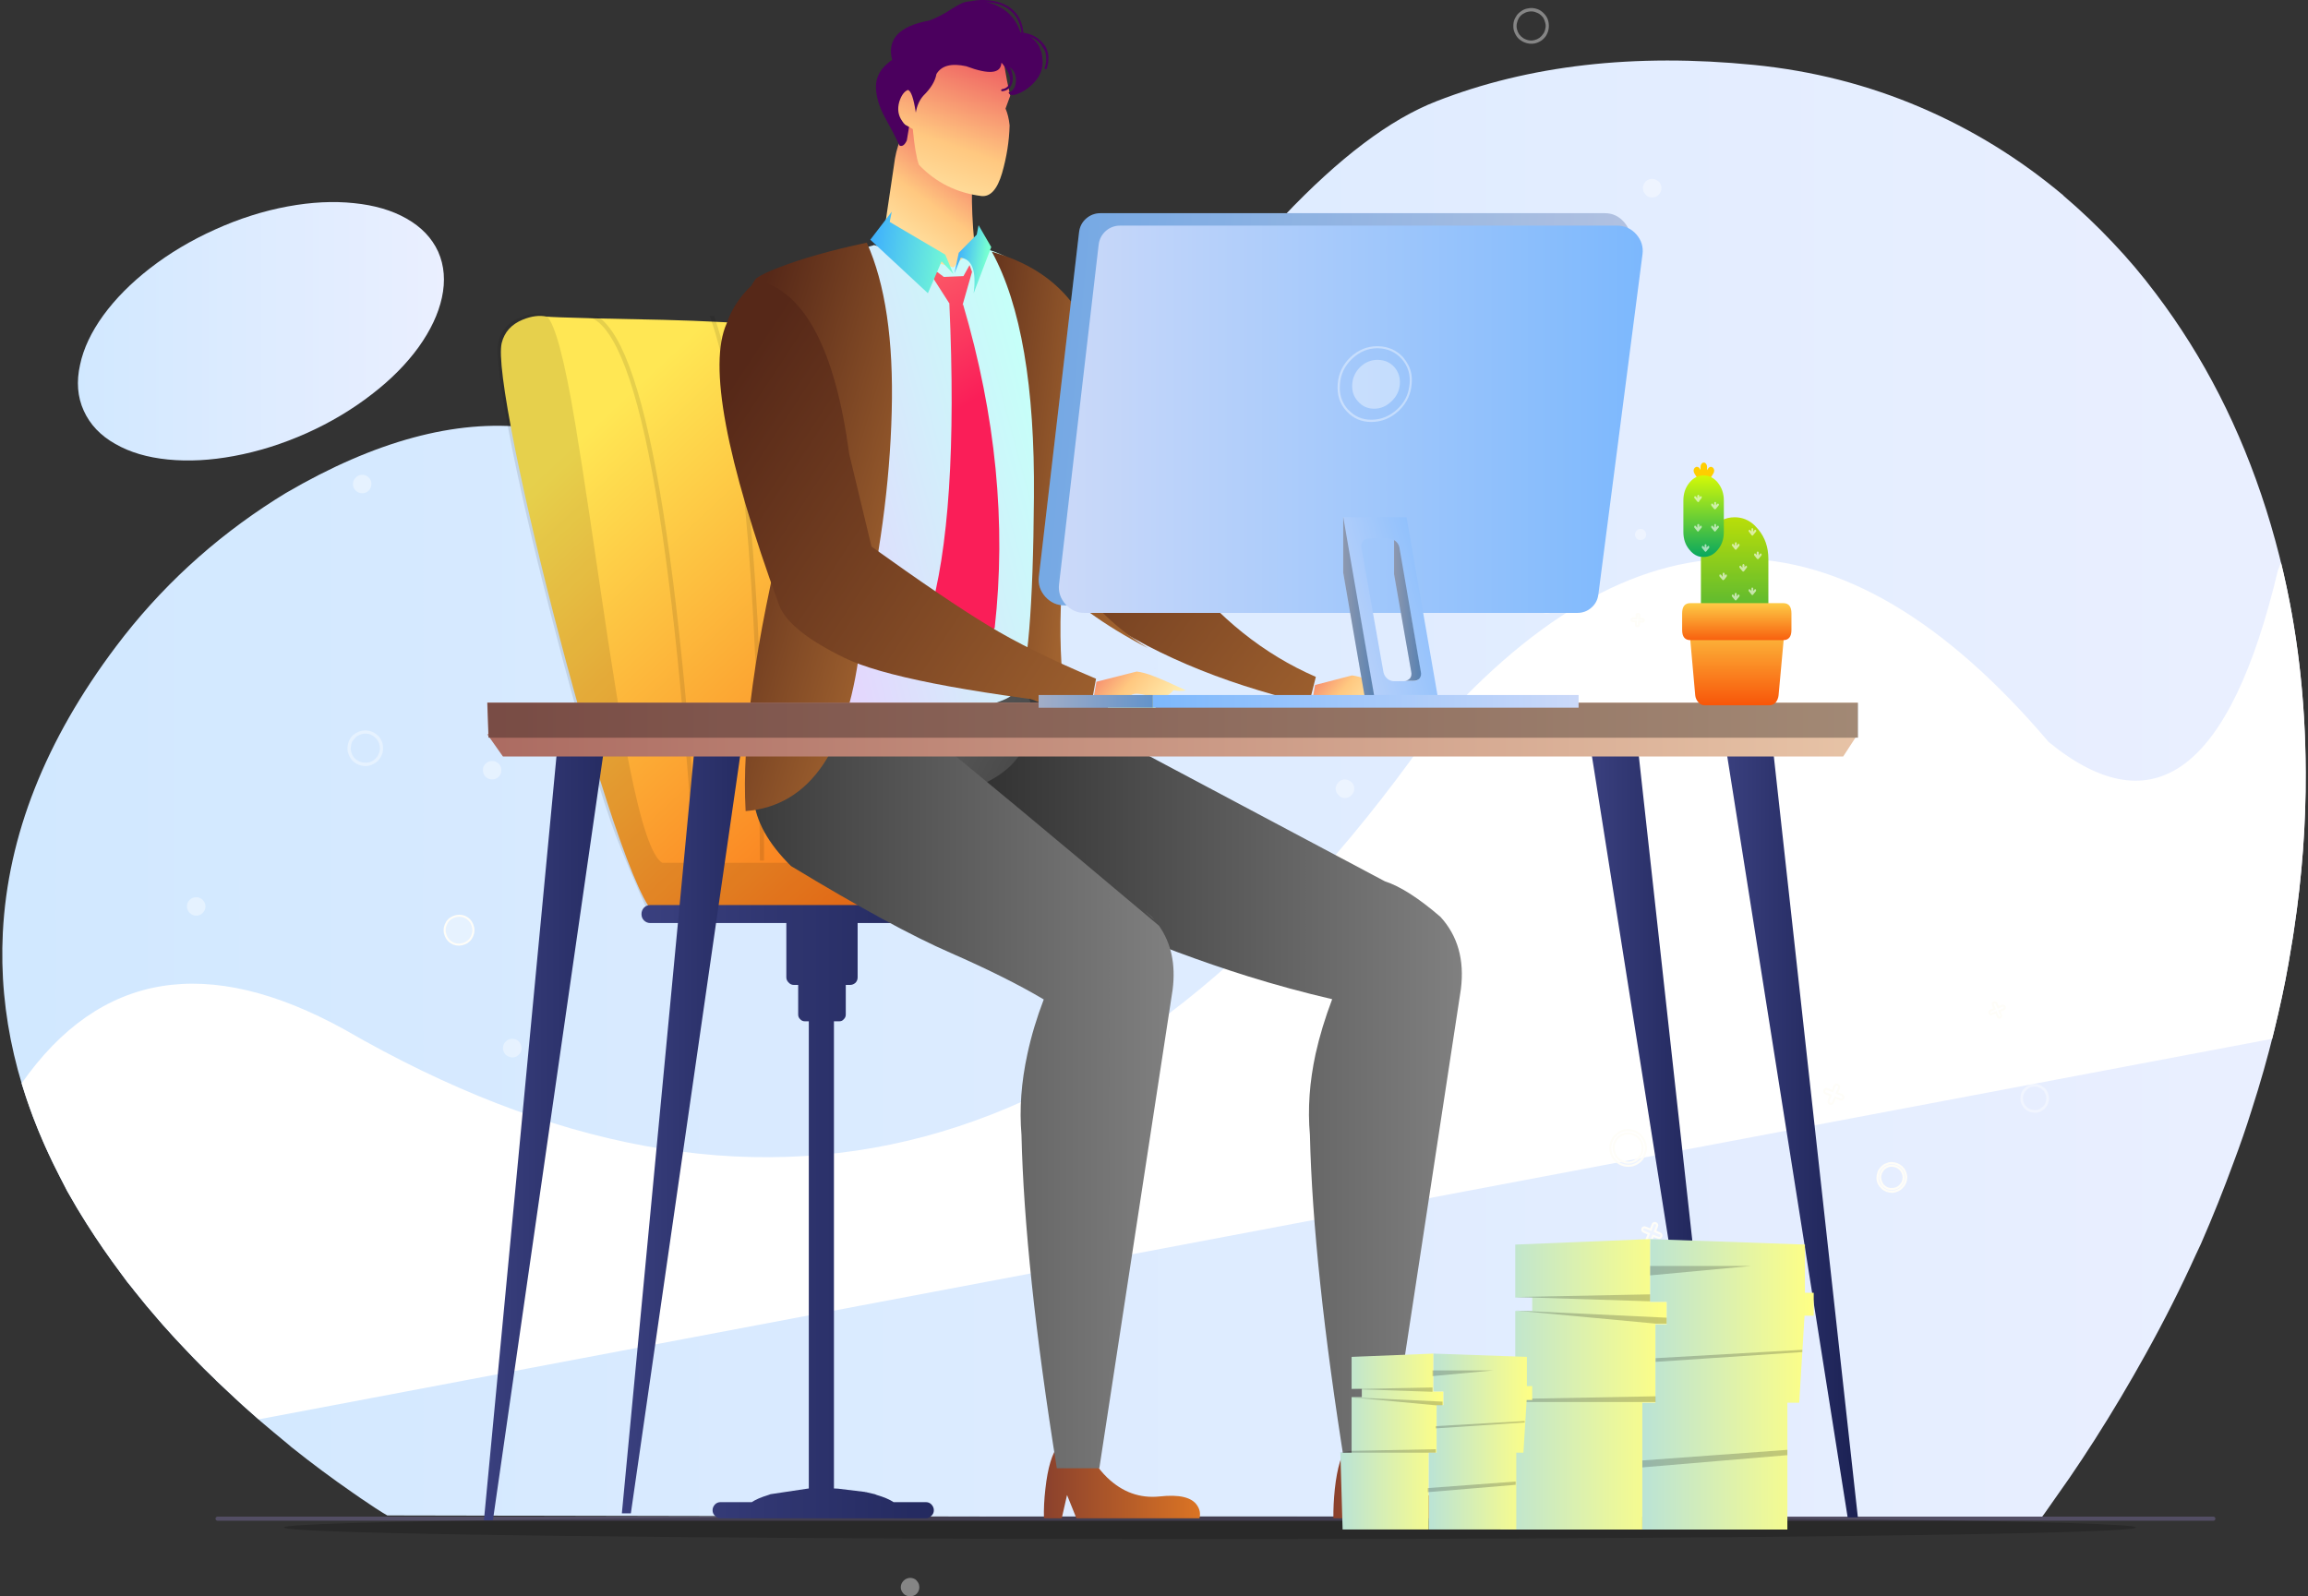 <svg width="266" height="184" viewBox="0 0 266 184" fill="none" xmlns="http://www.w3.org/2000/svg">
<rect x="0" y="0" width="266" height="184" fill="#333333" stroke="none"/>
<path d="M237.808 22.527C232.785 18.305 227.299 14.922 221.35 12.379C215.307 9.789 208.902 8.157 202.137 7.482C188.386 6.116 176.189 7.513 165.547 11.673C154.904 15.801 142.024 29.418 126.908 52.525C111.776 75.599 97.13 78.951 82.972 62.579C70.131 46.756 53.453 44.841 32.937 56.834C32.545 57.085 32.152 57.328 31.76 57.563C24.555 62.147 18.425 67.798 13.37 74.516C5.239 85.316 0.891 96.312 0.326 107.504C-0.145 116.891 2.045 126.27 6.895 135.641C7.147 136.143 7.429 136.693 7.743 137.289C8.481 138.608 9.234 139.871 10.004 141.08C11.228 143.011 12.539 144.91 13.936 146.778C14.155 147.076 14.399 147.406 14.665 147.767L15.372 148.638V148.662L15.607 148.944C16.439 149.996 17.295 151.024 18.174 152.029L18.786 152.735C19.744 153.818 20.677 154.831 21.588 155.773L22.341 156.573C23.079 157.342 23.919 158.174 24.861 159.069L24.908 159.14C25.41 159.611 25.858 160.027 26.25 160.388C27.443 161.518 28.715 162.672 30.064 163.849L31.571 165.12C32.074 165.544 32.67 166.039 33.361 166.604L33.573 166.792C35.912 168.66 38.274 170.418 40.66 172.066L41.578 172.702C42.206 173.126 42.779 173.51 43.297 173.856C43.878 174.232 44.325 174.507 44.639 174.68L235.195 175.057L235.642 174.444C236.631 173.047 237.589 171.682 238.515 170.347C239.472 168.95 240.438 167.491 241.411 165.968C243.483 162.719 245.453 159.407 247.321 156.032C249.44 152.217 251.363 148.403 253.09 144.588L253.655 143.388C255.02 140.264 256.276 137.132 257.422 133.993C258.191 131.952 258.882 129.951 259.494 127.989C260.499 124.881 261.37 121.812 262.108 118.782C262.265 118.154 262.414 117.527 262.555 116.899C263.167 114.277 263.677 111.664 264.085 109.058C264.195 108.446 264.297 107.802 264.392 107.127C265.318 101.005 265.765 94.97 265.734 89.02C265.702 78.315 264.18 68.206 261.166 58.694C258.215 49.401 253.984 41.121 248.475 33.853C247.69 32.801 246.866 31.765 246.002 30.745C245.202 29.803 244.37 28.877 243.507 27.966C241.701 26.051 239.802 24.246 237.808 22.551V22.527Z" fill="url(#paint0_linear_559_5553)"/>
<path d="M40.803 23.416C38.432 23.165 35.89 23.291 33.174 23.793C30.364 24.311 27.57 25.198 24.792 26.453C22.029 27.694 19.525 29.185 17.281 30.927C15.099 32.623 13.309 34.428 11.912 36.343C10.515 38.273 9.62 40.173 9.228 42.041C8.788 43.987 8.93 45.753 9.652 47.339C10.374 48.94 11.59 50.219 13.301 51.177C14.965 52.134 16.982 52.731 19.353 52.966C21.723 53.202 24.258 53.068 26.958 52.566C29.768 52.048 32.562 51.169 35.34 49.929C38.103 48.689 40.614 47.19 42.875 45.431C45.057 43.752 46.846 41.947 48.243 40.016C49.625 38.085 50.519 36.186 50.928 34.318C51.351 32.387 51.21 30.621 50.504 29.02C49.782 27.435 48.557 26.155 46.831 25.182C45.167 24.24 43.157 23.652 40.803 23.416Z" fill="url(#paint1_linear_559_5553)"/>
<path d="M262.884 64.831C262.775 65.129 262.657 65.435 262.531 65.749C257.037 88.84 248.231 95.433 236.113 85.528C212.175 57.367 188.197 57.328 164.181 85.41C128.831 135.107 87.343 146.197 39.718 118.68C23.911 109.952 11.502 112.017 2.492 124.873C3.575 128.467 5.043 132.054 6.895 135.633C7.146 136.135 7.429 136.685 7.743 137.281C8.481 138.6 9.234 139.863 10.003 141.072C11.228 143.003 12.538 144.902 13.935 146.77C14.155 147.068 14.399 147.398 14.665 147.759L15.372 148.63L15.607 148.936C16.439 149.988 17.295 151.016 18.174 152.021L18.786 152.727C19.743 153.81 20.677 154.823 21.588 155.765L22.341 156.542C23.079 157.311 23.919 158.151 24.861 159.061L24.908 159.108C25.41 159.595 25.857 160.018 26.25 160.379C27.364 161.447 28.549 162.522 29.805 163.605L261.872 119.74C261.95 119.41 262.029 119.088 262.107 118.774C262.264 118.146 262.414 117.518 262.555 116.891C263.167 114.269 263.677 111.656 264.085 109.05C264.195 108.438 264.297 107.794 264.391 107.119C265.318 100.997 265.765 94.962 265.733 89.012C265.718 80.583 264.768 72.515 262.884 64.807V64.831Z" fill="url(#paint2_linear_559_5553)"/>
<g opacity="0.4">
<path fill-rule="evenodd" clip-rule="evenodd" d="M105.293 181.951C105.089 181.872 104.885 181.857 104.681 181.904C104.398 181.967 104.171 182.124 103.998 182.375C103.841 182.61 103.786 182.869 103.833 183.152C103.88 183.34 103.967 183.505 104.092 183.646C104.187 183.772 104.32 183.866 104.493 183.929C104.697 184.007 104.901 184.023 105.105 183.976C105.403 183.929 105.631 183.78 105.788 183.529C105.945 183.277 105.992 183.011 105.929 182.728C105.898 182.555 105.819 182.398 105.693 182.257C105.599 182.116 105.466 182.014 105.293 181.951ZM75.39 81.293C75.186 81.073 74.943 80.908 74.66 80.799C74.44 80.704 74.213 80.649 73.977 80.634C73.679 80.634 73.404 80.681 73.153 80.775C72.902 80.869 72.682 81.01 72.494 81.199C72.29 81.387 72.133 81.599 72.023 81.835C71.913 82.086 71.85 82.353 71.835 82.635C71.819 82.918 71.866 83.184 71.976 83.436C72.07 83.687 72.204 83.907 72.376 84.095C72.596 84.33 72.839 84.495 73.106 84.589C73.326 84.684 73.561 84.739 73.812 84.754C74.095 84.754 74.362 84.707 74.613 84.613C74.864 84.534 75.092 84.401 75.296 84.213C75.484 84.024 75.633 83.812 75.743 83.577C75.869 83.326 75.939 83.059 75.955 82.776C75.955 82.494 75.908 82.227 75.814 81.976C75.72 81.725 75.586 81.505 75.414 81.317L75.39 81.293ZM74.519 81.128C74.739 81.238 74.935 81.379 75.108 81.552C75.264 81.709 75.374 81.889 75.437 82.094C75.516 82.313 75.555 82.533 75.555 82.753C75.539 82.973 75.484 83.184 75.39 83.388C75.296 83.593 75.17 83.765 75.013 83.906C74.856 84.064 74.676 84.181 74.472 84.26C74.268 84.338 74.048 84.377 73.812 84.377C73.609 84.362 73.42 84.315 73.247 84.236C73.012 84.158 72.816 84.024 72.659 83.836C72.502 83.679 72.384 83.498 72.306 83.294C72.227 83.09 72.196 82.871 72.211 82.635C72.211 82.4 72.258 82.18 72.353 81.976C72.447 81.787 72.573 81.615 72.729 81.458C72.886 81.317 73.067 81.207 73.271 81.128C73.475 81.05 73.695 81.01 73.93 81.01C74.134 81.026 74.331 81.065 74.519 81.128ZM98.512 93.796C98.999 93.435 99.352 92.972 99.572 92.407C99.807 91.857 99.885 91.284 99.807 90.688C99.728 90.076 99.501 89.534 99.124 89.063C98.748 88.576 98.284 88.215 97.735 87.98C97.186 87.76 96.613 87.682 96.016 87.745C95.42 87.823 94.87 88.051 94.368 88.427C93.897 88.804 93.536 89.275 93.285 89.84C93.081 90.389 93.018 90.955 93.097 91.535C93.175 92.148 93.395 92.697 93.756 93.184C94.132 93.67 94.596 94.023 95.145 94.243C95.694 94.479 96.267 94.557 96.864 94.479C97.476 94.4 98.025 94.172 98.512 93.796ZM99.266 92.265C99.061 92.768 98.74 93.191 98.3 93.537C97.861 93.882 97.366 94.086 96.817 94.149C96.283 94.212 95.773 94.141 95.286 93.937C94.784 93.733 94.36 93.411 94.015 92.972C93.669 92.532 93.465 92.038 93.403 91.488C93.34 90.955 93.41 90.444 93.615 89.958C93.819 89.456 94.14 89.032 94.58 88.686C95.019 88.357 95.514 88.16 96.063 88.098C96.581 88.019 97.091 88.082 97.594 88.286C98.096 88.49 98.52 88.812 98.865 89.251C99.21 89.691 99.415 90.185 99.477 90.735C99.54 91.269 99.469 91.779 99.266 92.265ZM129.263 82.141C129.231 82.078 129.184 82.031 129.121 81.999C129.043 81.968 128.972 81.968 128.91 81.999C128.847 82.031 128.8 82.078 128.768 82.141L128.533 82.729L127.944 82.494C127.881 82.462 127.811 82.462 127.732 82.494C127.654 82.525 127.599 82.572 127.567 82.635C127.552 82.714 127.56 82.784 127.591 82.847C127.622 82.91 127.662 82.957 127.709 82.988C127.724 82.988 127.732 82.988 127.732 82.988L128.321 83.224L128.085 83.836C128.054 83.899 128.054 83.962 128.085 84.024C128.117 84.103 128.164 84.158 128.227 84.189C128.305 84.205 128.376 84.197 128.439 84.166C128.501 84.15 128.549 84.103 128.58 84.024L128.839 83.436L129.404 83.695C129.483 83.726 129.553 83.726 129.616 83.695C129.679 83.647 129.726 83.593 129.757 83.53C129.789 83.467 129.789 83.396 129.757 83.318C129.726 83.255 129.679 83.208 129.616 83.177L129.027 82.941L129.286 82.353C129.302 82.29 129.294 82.219 129.263 82.141ZM32.349 141.806C32.38 141.884 32.435 141.939 32.513 141.97L33.102 142.206L32.867 142.794C32.835 142.857 32.835 142.928 32.867 143.006C32.898 143.069 32.937 143.116 32.984 143.148C33.063 143.179 33.133 143.179 33.196 143.148C33.275 143.116 33.33 143.061 33.361 142.983L33.596 142.394L34.185 142.653C34.264 142.669 34.334 142.669 34.397 142.653C34.46 142.622 34.507 142.567 34.538 142.488C34.554 142.426 34.546 142.355 34.515 142.276C34.499 142.214 34.46 142.167 34.397 142.135L33.785 141.9L34.044 141.311C34.059 141.248 34.059 141.178 34.044 141.099C34.012 141.036 33.958 140.989 33.879 140.958C33.816 140.926 33.753 140.926 33.691 140.958C33.612 140.989 33.565 141.036 33.549 141.099L33.29 141.688L32.702 141.452C32.639 141.421 32.568 141.421 32.49 141.452C32.427 141.484 32.38 141.531 32.349 141.594C32.317 141.672 32.317 141.743 32.349 141.806ZM58.649 121.792C58.759 121.839 58.877 121.87 59.002 121.886C59.3 121.902 59.552 121.807 59.756 121.603C59.991 121.399 60.109 121.148 60.109 120.85C60.109 120.63 60.046 120.418 59.921 120.214C59.811 120.041 59.654 119.908 59.45 119.814C59.324 119.767 59.199 119.743 59.073 119.743C58.79 119.727 58.539 119.822 58.319 120.026C58.1 120.23 57.982 120.481 57.966 120.779C57.966 120.999 58.029 121.211 58.155 121.415C58.264 121.588 58.429 121.713 58.649 121.792ZM52.268 108.747C52.692 108.92 53.116 108.912 53.54 108.724C53.964 108.567 54.262 108.269 54.434 107.829C54.607 107.405 54.599 106.981 54.411 106.558C54.254 106.134 53.956 105.835 53.516 105.663C53.092 105.49 52.669 105.498 52.245 105.686C51.821 105.843 51.53 106.134 51.373 106.558C51.185 106.997 51.185 107.429 51.373 107.853C51.546 108.276 51.844 108.575 52.268 108.747ZM22.577 105.545C22.86 105.561 23.111 105.467 23.331 105.263C23.55 105.058 23.668 104.807 23.684 104.509C23.684 104.289 23.621 104.085 23.495 103.897C23.385 103.709 23.221 103.575 23.001 103.497C22.891 103.434 22.773 103.41 22.648 103.426C22.349 103.41 22.098 103.497 21.894 103.685C21.674 103.889 21.557 104.14 21.541 104.438C21.541 104.674 21.604 104.886 21.729 105.074C21.855 105.247 22.02 105.38 22.224 105.474C22.334 105.522 22.451 105.545 22.577 105.545ZM57.778 88.804C57.794 88.584 57.739 88.38 57.613 88.192C57.487 88.019 57.323 87.886 57.119 87.792C57.009 87.745 56.891 87.721 56.765 87.721C56.467 87.705 56.208 87.799 55.988 88.004C55.769 88.208 55.659 88.451 55.659 88.733C55.659 88.969 55.714 89.181 55.824 89.369C55.949 89.542 56.114 89.675 56.318 89.769C56.444 89.817 56.569 89.84 56.695 89.84C56.977 89.856 57.228 89.762 57.448 89.558C57.668 89.369 57.778 89.118 57.778 88.804ZM42.897 84.354C42.661 84.26 42.418 84.205 42.167 84.189C41.9 84.189 41.633 84.236 41.367 84.33C41.131 84.425 40.904 84.558 40.684 84.731C40.495 84.919 40.346 85.131 40.236 85.366C40.126 85.633 40.064 85.9 40.048 86.167C40.032 86.45 40.079 86.716 40.189 86.968C40.283 87.219 40.417 87.446 40.59 87.65C40.809 87.87 41.053 88.035 41.319 88.145C41.555 88.239 41.79 88.294 42.026 88.31C42.308 88.31 42.575 88.263 42.826 88.168C43.078 88.058 43.305 87.917 43.509 87.745C43.698 87.556 43.847 87.344 43.957 87.109C44.082 86.858 44.145 86.599 44.145 86.332C44.161 86.034 44.121 85.759 44.027 85.508C43.933 85.272 43.8 85.052 43.627 84.848H43.603C43.399 84.629 43.164 84.464 42.897 84.354ZM41.508 84.684C41.728 84.589 41.94 84.55 42.144 84.566C42.363 84.566 42.559 84.605 42.732 84.684C42.952 84.778 43.148 84.919 43.321 85.107H43.344C43.486 85.264 43.596 85.445 43.674 85.649C43.752 85.853 43.792 86.073 43.792 86.308C43.776 86.528 43.721 86.74 43.627 86.944C43.533 87.148 43.407 87.321 43.25 87.462C43.093 87.619 42.913 87.737 42.709 87.815C42.489 87.894 42.269 87.925 42.049 87.909C41.845 87.909 41.649 87.87 41.461 87.792C41.241 87.697 41.045 87.564 40.872 87.391C40.715 87.234 40.605 87.054 40.542 86.85C40.448 86.646 40.409 86.426 40.425 86.191C40.44 85.971 40.487 85.751 40.566 85.531C40.676 85.343 40.809 85.17 40.966 85.013C41.108 84.872 41.288 84.762 41.508 84.684ZM41.037 55.016C40.801 55.22 40.684 55.463 40.684 55.746C40.668 55.981 40.723 56.193 40.849 56.382C40.974 56.554 41.139 56.688 41.343 56.782C41.469 56.829 41.594 56.852 41.72 56.852C42.002 56.868 42.253 56.774 42.473 56.57C42.677 56.382 42.787 56.13 42.803 55.816C42.819 55.597 42.764 55.393 42.638 55.204C42.512 55.032 42.348 54.898 42.144 54.804C42.034 54.757 41.916 54.733 41.79 54.733C41.492 54.718 41.241 54.812 41.037 55.016ZM99.831 37.616C99.846 37.537 99.846 37.467 99.831 37.404C99.799 37.325 99.744 37.27 99.666 37.239L99.077 37.027L99.336 36.438C99.368 36.36 99.368 36.281 99.336 36.203C99.305 36.14 99.258 36.093 99.195 36.062C99.101 36.046 99.022 36.046 98.959 36.062C98.897 36.093 98.85 36.148 98.818 36.226L98.583 36.791L97.994 36.556C97.931 36.54 97.861 36.54 97.782 36.556C97.719 36.587 97.672 36.635 97.641 36.697C97.609 36.776 97.609 36.854 97.641 36.933C97.672 36.996 97.719 37.043 97.782 37.074L98.371 37.309L98.135 37.898C98.104 37.961 98.104 38.024 98.135 38.087C98.167 38.165 98.222 38.22 98.3 38.251C98.363 38.283 98.426 38.283 98.489 38.251C98.551 38.22 98.598 38.165 98.63 38.087L98.865 37.498L99.454 37.757C99.532 37.788 99.603 37.788 99.666 37.757C99.744 37.725 99.799 37.678 99.831 37.616ZM78.875 51.884C78.985 51.649 79.04 51.39 79.04 51.107C79.055 50.825 79.016 50.558 78.922 50.307C78.828 50.071 78.694 49.852 78.522 49.648L78.498 49.624C78.294 49.404 78.051 49.239 77.768 49.13C77.549 49.035 77.313 48.98 77.062 48.965C76.795 48.965 76.536 49.012 76.285 49.106C76.034 49.2 75.806 49.341 75.602 49.53C75.414 49.718 75.264 49.93 75.155 50.166C75.029 50.417 74.958 50.684 74.943 50.966C74.927 51.233 74.974 51.5 75.084 51.767C75.178 52.018 75.312 52.237 75.484 52.426C75.704 52.661 75.947 52.834 76.214 52.944C76.45 53.022 76.685 53.069 76.921 53.085C77.203 53.101 77.478 53.062 77.745 52.968C77.98 52.858 78.2 52.716 78.404 52.544C78.592 52.355 78.749 52.136 78.875 51.884ZM77.627 49.483C77.847 49.561 78.051 49.695 78.239 49.883C78.38 50.056 78.49 50.244 78.569 50.448C78.647 50.668 78.686 50.88 78.686 51.084C78.671 51.319 78.616 51.539 78.522 51.743C78.412 51.947 78.286 52.128 78.145 52.285C77.988 52.41 77.8 52.512 77.58 52.591C77.376 52.669 77.156 52.709 76.921 52.709C76.732 52.693 76.544 52.654 76.356 52.591C76.12 52.496 75.924 52.355 75.767 52.167C75.61 52.01 75.5 51.829 75.437 51.625C75.359 51.421 75.32 51.202 75.32 50.966C75.335 50.746 75.39 50.534 75.484 50.33C75.579 50.126 75.704 49.954 75.861 49.812C76.018 49.655 76.198 49.538 76.403 49.459C76.622 49.381 76.842 49.349 77.062 49.365C77.266 49.365 77.454 49.404 77.627 49.483ZM219.16 134.506C219.003 134.365 218.823 134.247 218.619 134.153C218.415 134.09 218.195 134.059 217.96 134.059C217.771 134.059 217.583 134.098 217.394 134.177C217.175 134.271 216.986 134.404 216.829 134.577H216.806C216.664 134.734 216.562 134.914 216.5 135.119C216.406 135.323 216.366 135.542 216.382 135.778C216.382 135.982 216.429 136.194 216.523 136.414C216.617 136.602 216.751 136.767 216.923 136.908C217.065 137.065 217.237 137.183 217.442 137.261C217.646 137.34 217.857 137.371 218.077 137.355C218.281 137.34 218.47 137.3 218.642 137.238C218.878 137.143 219.074 137.01 219.231 136.837C219.388 136.68 219.498 136.5 219.561 136.296C219.655 136.092 219.694 135.872 219.678 135.637C219.678 135.417 219.631 135.213 219.537 135.024C219.443 134.82 219.317 134.648 219.16 134.506ZM218.501 134.459C218.658 134.506 218.807 134.593 218.948 134.718C219.074 134.844 219.176 134.985 219.255 135.142C219.333 135.299 219.372 135.472 219.372 135.66C219.388 135.848 219.364 136.021 219.302 136.178C219.239 136.351 219.145 136.5 219.019 136.625C218.878 136.767 218.721 136.877 218.548 136.955C218.391 137.018 218.234 137.049 218.077 137.049C217.905 137.065 217.732 137.041 217.559 136.979C217.387 136.9 217.237 136.806 217.112 136.696C216.986 136.586 216.884 136.445 216.806 136.272C216.727 136.115 216.688 135.943 216.688 135.754C216.672 135.566 216.696 135.393 216.759 135.236C216.821 135.079 216.916 134.93 217.041 134.789C217.182 134.632 217.339 134.522 217.512 134.459C217.669 134.396 217.818 134.365 217.96 134.365C218.148 134.365 218.328 134.396 218.501 134.459ZM211.437 125.159L211.178 125.747L210.59 125.535C210.527 125.504 210.464 125.496 210.401 125.512C210.323 125.543 210.268 125.59 210.237 125.653C210.221 125.732 210.221 125.802 210.237 125.865C210.284 125.944 210.339 125.991 210.401 126.006L210.99 126.265L210.731 126.854C210.7 126.932 210.707 126.995 210.755 127.042C210.77 127.121 210.817 127.176 210.896 127.207C210.974 127.223 211.037 127.223 211.084 127.207C211.163 127.176 211.218 127.121 211.249 127.042L211.484 126.477L212.073 126.713C212.152 126.728 212.222 126.728 212.285 126.713C212.348 126.681 212.395 126.626 212.426 126.548C212.458 126.485 212.458 126.414 212.426 126.336C212.395 126.273 212.348 126.234 212.285 126.218L211.696 125.959L211.932 125.371C211.948 125.308 211.948 125.237 211.932 125.159C211.9 125.096 211.845 125.049 211.767 125.017C211.704 124.986 211.641 124.986 211.579 125.017C211.5 125.049 211.453 125.096 211.437 125.159ZM235.43 125.253C235.258 125.127 235.062 125.041 234.842 124.994C234.512 124.915 234.19 124.939 233.876 125.064C233.782 125.112 233.688 125.167 233.594 125.229C233.406 125.355 233.249 125.496 233.123 125.653C232.997 125.841 232.919 126.046 232.888 126.265C232.84 126.485 232.833 126.705 232.864 126.925C232.911 127.129 232.997 127.325 233.123 127.513C233.233 127.686 233.374 127.835 233.547 127.961C233.735 128.102 233.939 128.188 234.159 128.22C234.489 128.298 234.81 128.275 235.124 128.149C235.219 128.102 235.313 128.047 235.407 127.984C235.58 127.874 235.729 127.725 235.854 127.537C235.98 127.364 236.066 127.168 236.113 126.948C236.16 126.728 236.16 126.516 236.113 126.312C236.082 126.093 236.003 125.889 235.878 125.7C235.768 125.528 235.619 125.378 235.43 125.253ZM234.771 125.276C234.944 125.323 235.109 125.402 235.266 125.512C235.407 125.59 235.532 125.708 235.642 125.865L235.619 125.889C235.713 126.03 235.776 126.179 235.807 126.336C235.854 126.509 235.854 126.689 235.807 126.878C235.776 127.066 235.713 127.231 235.619 127.372C235.509 127.513 235.376 127.631 235.219 127.725C235.156 127.772 235.085 127.819 235.007 127.866C234.74 127.961 234.481 127.976 234.23 127.914C234.041 127.882 233.876 127.819 233.735 127.725C233.594 127.615 233.468 127.49 233.358 127.348C233.264 127.191 233.201 127.034 233.17 126.878C233.139 126.689 233.139 126.509 233.17 126.336C233.201 126.163 233.272 125.998 233.382 125.842C233.476 125.7 233.594 125.583 233.735 125.488C233.814 125.441 233.892 125.394 233.971 125.347C234.237 125.253 234.504 125.229 234.771 125.276ZM230.91 115.905C230.863 115.89 230.808 115.89 230.745 115.905L230.274 116.094L230.086 115.623C230.054 115.576 230.015 115.544 229.968 115.528C229.905 115.497 229.85 115.497 229.803 115.528C229.74 115.544 229.693 115.576 229.662 115.623C229.646 115.685 229.646 115.748 229.662 115.811L229.874 116.258L229.403 116.47C229.34 116.502 229.301 116.541 229.285 116.588C229.254 116.635 229.254 116.69 229.285 116.753C229.301 116.8 229.332 116.839 229.379 116.871C229.442 116.886 229.505 116.886 229.568 116.871L230.038 116.682L230.227 117.153C230.258 117.2 230.29 117.239 230.321 117.271C230.384 117.287 230.447 117.287 230.509 117.271C230.572 117.239 230.611 117.2 230.627 117.153C230.643 117.09 230.643 117.035 230.627 116.988L230.439 116.517L230.91 116.305C230.957 116.29 230.996 116.251 231.027 116.188C231.043 116.141 231.043 116.094 231.027 116.046C230.996 115.984 230.957 115.937 230.91 115.905ZM221.209 102.79C221.005 102.727 220.793 102.696 220.573 102.696C220.369 102.696 220.181 102.735 220.008 102.814C219.788 102.908 219.592 103.041 219.419 103.214H219.396C219.27 103.371 219.168 103.552 219.09 103.756C219.011 103.96 218.972 104.172 218.972 104.391C218.972 104.627 219.027 104.839 219.137 105.027C219.215 105.231 219.333 105.404 219.49 105.545C219.647 105.686 219.827 105.796 220.032 105.875C220.236 105.969 220.455 106.008 220.691 105.992C220.879 105.977 221.068 105.938 221.256 105.875C221.476 105.781 221.672 105.647 221.845 105.474C221.986 105.317 222.096 105.137 222.174 104.933C222.253 104.729 222.284 104.509 222.268 104.274C222.253 104.054 222.206 103.842 222.127 103.638C222.033 103.45 221.907 103.277 221.75 103.12C221.593 102.979 221.413 102.869 221.209 102.79ZM221.091 103.073C221.264 103.136 221.413 103.23 221.538 103.355C221.664 103.481 221.766 103.622 221.845 103.779C221.923 103.936 221.962 104.109 221.962 104.297C221.978 104.486 221.954 104.666 221.892 104.839C221.829 104.996 221.735 105.137 221.609 105.263C221.484 105.404 221.327 105.514 221.138 105.592C220.981 105.655 220.824 105.686 220.667 105.686C220.479 105.702 220.306 105.671 220.149 105.592C219.992 105.529 219.843 105.443 219.702 105.333C219.576 105.208 219.474 105.066 219.396 104.909C219.333 104.737 219.294 104.564 219.278 104.391C219.278 104.219 219.309 104.046 219.372 103.873C219.419 103.716 219.506 103.567 219.631 103.426C219.773 103.285 219.93 103.175 220.102 103.096C220.259 103.034 220.416 103.002 220.573 103.002C220.761 102.986 220.934 103.01 221.091 103.073ZM185.608 131.916C185.561 132.183 185.561 132.45 185.608 132.717C185.686 132.999 185.796 133.251 185.937 133.47C186.094 133.69 186.283 133.871 186.502 134.012C186.612 134.09 186.73 134.153 186.856 134.2C187.248 134.357 187.648 134.396 188.056 134.318C188.323 134.255 188.567 134.145 188.786 133.988C189.022 133.831 189.21 133.643 189.351 133.423C189.493 133.203 189.587 132.96 189.634 132.693C189.697 132.442 189.697 132.175 189.634 131.893C189.587 131.61 189.485 131.359 189.328 131.139C189.171 130.92 188.975 130.731 188.739 130.574C188.614 130.496 188.504 130.441 188.41 130.409C188.017 130.252 187.617 130.213 187.209 130.292C186.942 130.354 186.691 130.464 186.455 130.621C186.251 130.763 186.071 130.943 185.914 131.163V131.186C185.772 131.406 185.67 131.649 185.608 131.916ZM186.243 133.258C186.118 133.07 186.032 132.866 185.984 132.646C185.937 132.426 185.937 132.207 185.984 131.987C186.032 131.767 186.11 131.571 186.22 131.398L186.243 131.375C186.353 131.202 186.502 131.053 186.691 130.927C186.863 130.802 187.06 130.708 187.279 130.645C187.625 130.582 187.954 130.613 188.268 130.739C188.363 130.786 188.457 130.841 188.551 130.904C188.724 131.029 188.881 131.179 189.022 131.351C189.132 131.524 189.21 131.728 189.257 131.963C189.304 132.183 189.304 132.403 189.257 132.623C189.226 132.842 189.147 133.039 189.022 133.211C188.912 133.4 188.763 133.557 188.574 133.682C188.386 133.808 188.19 133.894 187.986 133.941C187.64 134.02 187.311 133.988 186.997 133.847C186.887 133.816 186.793 133.769 186.714 133.706C186.526 133.58 186.369 133.431 186.243 133.258ZM191.329 142.677C191.392 142.645 191.439 142.59 191.471 142.512C191.502 142.449 191.502 142.378 191.471 142.3C191.439 142.237 191.392 142.19 191.329 142.159L190.741 141.923L190.976 141.335C191.007 141.272 191.007 141.201 190.976 141.123C190.945 141.06 190.89 141.013 190.811 140.981C190.749 140.95 190.686 140.95 190.623 140.981C190.56 141.013 190.513 141.06 190.482 141.123L190.246 141.711L189.658 141.476C189.579 141.444 189.508 141.444 189.446 141.476C189.367 141.507 189.312 141.554 189.281 141.617C189.265 141.696 189.265 141.766 189.281 141.829C189.328 141.908 189.383 141.955 189.446 141.97L190.034 142.206L189.799 142.818C189.767 142.881 189.767 142.944 189.799 143.006C189.83 143.085 189.877 143.14 189.94 143.171C190.019 143.187 190.089 143.187 190.152 143.171C190.215 143.14 190.262 143.085 190.293 143.006L190.529 142.441L191.117 142.677C191.196 142.692 191.267 142.692 191.329 142.677ZM155.822 90.217C155.712 90.091 155.579 89.997 155.422 89.934C155.218 89.856 155.006 89.832 154.786 89.864C154.504 89.926 154.284 90.083 154.127 90.335C153.954 90.57 153.899 90.837 153.962 91.135C154.009 91.308 154.096 91.465 154.221 91.606C154.315 91.732 154.441 91.834 154.598 91.912C154.802 91.991 155.014 92.006 155.234 91.959C155.516 91.896 155.736 91.739 155.893 91.488C156.066 91.253 156.121 90.986 156.058 90.688C156.026 90.515 155.948 90.358 155.822 90.217ZM185.49 85.979C185.584 86.026 185.686 86.049 185.796 86.049C185.922 86.065 186.039 86.034 186.149 85.955C186.306 85.876 186.4 85.751 186.432 85.578C186.479 85.406 186.463 85.241 186.385 85.084C186.338 84.99 186.259 84.919 186.149 84.872C186.071 84.809 185.977 84.778 185.867 84.778C185.741 84.762 185.616 84.793 185.49 84.872C185.333 84.95 185.239 85.076 185.207 85.249C185.16 85.437 185.176 85.602 185.255 85.743C185.317 85.837 185.396 85.916 185.49 85.979ZM200.041 86.968C199.759 86.277 199.28 85.798 198.605 85.531C197.914 85.249 197.231 85.249 196.556 85.531C195.881 85.814 195.403 86.3 195.12 86.991C194.853 87.65 194.861 88.325 195.144 89.016C195.411 89.691 195.889 90.17 196.58 90.452C197.255 90.719 197.93 90.711 198.605 90.429C199.28 90.146 199.759 89.667 200.041 88.992C200.308 88.317 200.308 87.642 200.041 86.968ZM196.062 68.743C196.031 68.68 195.984 68.641 195.921 68.625C195.842 68.594 195.772 68.594 195.709 68.625C195.646 68.641 195.599 68.68 195.568 68.743L195.332 69.355L194.72 69.096C194.657 69.081 194.594 69.088 194.532 69.12C194.453 69.135 194.406 69.175 194.39 69.238C194.359 69.332 194.359 69.41 194.39 69.473C194.422 69.536 194.469 69.583 194.532 69.614L195.12 69.85L194.885 70.438C194.853 70.501 194.853 70.572 194.885 70.65C194.9 70.713 194.948 70.76 195.026 70.792C195.104 70.823 195.175 70.823 195.238 70.792C195.301 70.76 195.348 70.713 195.379 70.65L195.615 70.062L196.203 70.297C196.282 70.313 196.352 70.313 196.415 70.297C196.494 70.266 196.541 70.219 196.556 70.156C196.588 70.077 196.588 70.007 196.556 69.944C196.541 69.865 196.494 69.818 196.415 69.803L195.827 69.544L196.062 68.955C196.093 68.892 196.093 68.822 196.062 68.743ZM188.928 70.909C188.928 70.862 188.912 70.823 188.881 70.792C188.849 70.76 188.81 70.745 188.763 70.745C188.716 70.76 188.676 70.776 188.645 70.792C188.614 70.807 188.598 70.839 188.598 70.886L188.574 71.286L188.198 71.263C188.151 71.263 188.111 71.278 188.08 71.31C188.049 71.341 188.033 71.38 188.033 71.427C188.017 71.474 188.025 71.514 188.056 71.545C188.088 71.561 188.127 71.569 188.174 71.569L188.551 71.592L188.527 71.992C188.543 72.04 188.559 72.079 188.574 72.11C188.606 72.141 188.645 72.165 188.692 72.181C188.739 72.181 188.779 72.165 188.81 72.134C188.841 72.102 188.857 72.063 188.857 72.016L188.881 71.616L189.257 71.639C189.304 71.639 189.344 71.624 189.375 71.592C189.406 71.561 189.43 71.529 189.446 71.498C189.446 71.451 189.43 71.412 189.399 71.38C189.367 71.349 189.328 71.325 189.281 71.31H188.881L188.928 70.909ZM179.133 70.25C179.29 69.999 179.337 69.74 179.274 69.473C179.242 69.269 179.164 69.104 179.038 68.979C178.929 68.853 178.795 68.751 178.638 68.672C178.45 68.594 178.246 68.578 178.026 68.625C177.728 68.688 177.5 68.837 177.343 69.073C177.186 69.324 177.139 69.591 177.202 69.873C177.233 70.062 177.304 70.227 177.414 70.368C177.524 70.493 177.665 70.588 177.838 70.65C178.026 70.729 178.23 70.752 178.45 70.721C178.748 70.658 178.976 70.501 179.133 70.25ZM189.705 61.774C189.752 61.601 189.728 61.444 189.634 61.303C189.571 61.193 189.493 61.106 189.399 61.044C189.304 60.997 189.21 60.965 189.116 60.95C188.975 60.95 188.849 60.989 188.739 61.067C188.598 61.161 188.504 61.295 188.457 61.468C188.41 61.64 188.433 61.797 188.527 61.938C188.574 62.033 188.645 62.111 188.739 62.174C188.833 62.221 188.935 62.245 189.045 62.245C189.171 62.245 189.289 62.221 189.399 62.174C189.556 62.08 189.658 61.946 189.705 61.774ZM183.559 50.307C183.638 50.134 183.653 49.969 183.606 49.812C183.559 49.687 183.481 49.577 183.371 49.483C183.261 49.404 183.143 49.357 183.018 49.341C182.955 49.357 182.884 49.373 182.806 49.389C182.633 49.436 182.5 49.545 182.405 49.718C182.327 49.859 182.311 50.016 182.358 50.189C182.405 50.33 182.484 50.44 182.594 50.519C182.704 50.597 182.821 50.636 182.947 50.636C183.025 50.652 183.096 50.644 183.159 50.613C183.347 50.566 183.481 50.464 183.559 50.307ZM181.016 37.451L181.252 36.862C181.283 36.799 181.283 36.729 181.252 36.65C181.22 36.587 181.173 36.54 181.11 36.509C181.032 36.478 180.961 36.478 180.899 36.509C180.836 36.54 180.789 36.595 180.757 36.674L180.522 37.263L179.933 37.004C179.855 36.972 179.784 36.972 179.721 37.004C179.658 37.035 179.611 37.082 179.58 37.145C179.549 37.223 179.549 37.294 179.58 37.357C179.611 37.435 179.658 37.49 179.721 37.522L180.31 37.757L180.074 38.322C180.043 38.401 180.043 38.471 180.074 38.534C180.106 38.612 180.153 38.667 180.216 38.699C180.279 38.73 180.349 38.722 180.428 38.675C180.49 38.66 180.538 38.62 180.569 38.557L180.828 37.945L181.417 38.204C181.479 38.22 181.55 38.22 181.628 38.204C181.691 38.173 181.73 38.118 181.746 38.039C181.778 37.977 181.778 37.914 181.746 37.851C181.715 37.773 181.668 37.718 181.605 37.686L181.016 37.451ZM177.249 33.613C177.406 33.377 177.453 33.118 177.39 32.836C177.359 32.632 177.288 32.467 177.178 32.341C177.053 32.216 176.911 32.122 176.754 32.059C176.55 31.965 176.346 31.941 176.142 31.988C175.844 32.051 175.616 32.208 175.459 32.459C175.302 32.71 175.255 32.977 175.318 33.26C175.35 33.432 175.42 33.589 175.53 33.731C175.656 33.856 175.797 33.958 175.954 34.037C176.158 34.099 176.362 34.115 176.566 34.084C176.849 34.021 177.076 33.864 177.249 33.613ZM171.739 53.509C171.645 53.635 171.582 53.776 171.551 53.933C171.519 54.09 171.512 54.247 171.527 54.404C171.543 54.576 171.598 54.733 171.692 54.875C171.786 55.016 171.896 55.134 172.022 55.228C172.147 55.338 172.289 55.408 172.446 55.44C172.524 55.456 172.603 55.463 172.681 55.463C172.932 55.479 173.168 55.424 173.387 55.298C173.529 55.22 173.654 55.11 173.764 54.969C173.858 54.828 173.921 54.678 173.953 54.522C174 54.364 174.007 54.208 173.976 54.051C173.96 53.894 173.905 53.737 173.811 53.58C173.733 53.454 173.623 53.336 173.482 53.227C173.356 53.132 173.215 53.069 173.058 53.038C172.979 53.007 172.901 52.991 172.822 52.991C172.571 52.975 172.336 53.03 172.116 53.156C171.975 53.25 171.849 53.368 171.739 53.509ZM171.739 54.38C171.724 54.255 171.731 54.129 171.763 54.004C171.794 53.862 171.857 53.745 171.951 53.65C172.03 53.525 172.124 53.431 172.234 53.368C172.406 53.258 172.603 53.211 172.822 53.227C172.869 53.227 172.932 53.234 173.011 53.25C173.136 53.281 173.246 53.336 173.34 53.415C173.466 53.493 173.56 53.595 173.623 53.721C173.686 53.831 173.733 53.949 173.764 54.074C173.78 54.215 173.764 54.349 173.717 54.474C173.701 54.6 173.654 54.718 173.576 54.828C173.497 54.938 173.395 55.024 173.27 55.087C173.097 55.197 172.909 55.243 172.705 55.228C172.626 55.228 172.563 55.22 172.516 55.204C172.391 55.173 172.273 55.118 172.163 55.039C172.053 54.977 171.959 54.883 171.881 54.757C171.818 54.631 171.771 54.506 171.739 54.38ZM190.011 22.688C190.215 22.766 190.427 22.782 190.646 22.735C190.929 22.672 191.149 22.515 191.306 22.264C191.463 22.028 191.518 21.769 191.471 21.487C191.423 21.314 191.345 21.149 191.235 20.992C191.11 20.867 190.968 20.773 190.811 20.71C190.623 20.616 190.419 20.592 190.199 20.639C189.917 20.702 189.689 20.859 189.516 21.11C189.359 21.361 189.312 21.628 189.375 21.911C189.406 22.083 189.485 22.232 189.61 22.358C189.72 22.515 189.854 22.625 190.011 22.688ZM177.602 1.261C177.492 1.183 177.375 1.12 177.249 1.073C176.857 0.916 176.456 0.884 176.048 0.978C175.766 1.026 175.514 1.135 175.295 1.308C175.075 1.449 174.894 1.63 174.753 1.85V1.873C174.596 2.093 174.494 2.328 174.447 2.58C174.4 2.862 174.4 3.137 174.447 3.404C174.51 3.671 174.62 3.922 174.777 4.157C174.918 4.377 175.106 4.557 175.342 4.699C175.436 4.761 175.554 4.824 175.695 4.887C176.087 5.044 176.488 5.083 176.896 5.005C177.163 4.942 177.414 4.832 177.649 4.675C177.869 4.518 178.05 4.33 178.191 4.11C178.332 3.875 178.426 3.631 178.473 3.38C178.52 3.113 178.52 2.846 178.473 2.58C178.426 2.297 178.324 2.046 178.167 1.826C178.01 1.606 177.822 1.418 177.602 1.261ZM176.119 1.355C176.464 1.277 176.786 1.308 177.084 1.449C177.178 1.481 177.28 1.528 177.39 1.591C177.563 1.701 177.72 1.85 177.861 2.038C177.971 2.226 178.05 2.43 178.097 2.65C178.159 2.87 178.159 3.09 178.097 3.31C178.065 3.529 177.987 3.725 177.861 3.898C177.736 4.087 177.586 4.243 177.414 4.369C177.225 4.495 177.029 4.581 176.825 4.628C176.48 4.707 176.15 4.675 175.836 4.534C175.711 4.487 175.616 4.44 175.554 4.393C175.365 4.267 175.208 4.118 175.083 3.945C174.957 3.757 174.871 3.553 174.824 3.333C174.777 3.113 174.777 2.894 174.824 2.674C174.871 2.454 174.949 2.25 175.059 2.062C175.185 1.873 175.334 1.724 175.507 1.614C175.695 1.489 175.899 1.402 176.119 1.355Z" fill="white"/>
</g>
<path fill-rule="evenodd" clip-rule="evenodd" d="M172.446 55.442C172.289 55.41 172.148 55.348 172.022 55.253C171.896 55.159 171.787 55.034 171.692 54.877C171.598 54.735 171.543 54.586 171.528 54.429C171.496 54.272 171.504 54.115 171.551 53.958V53.935C171.582 53.778 171.645 53.637 171.739 53.511C171.849 53.37 171.975 53.26 172.116 53.181C172.336 53.056 172.564 53.001 172.799 53.017C172.893 53.017 172.98 53.024 173.058 53.04C173.215 53.087 173.356 53.158 173.482 53.252C173.623 53.346 173.733 53.464 173.811 53.605C173.89 53.746 173.945 53.904 173.976 54.076C173.992 54.233 173.984 54.39 173.953 54.547C173.921 54.704 173.859 54.853 173.764 54.994C173.654 55.12 173.529 55.222 173.388 55.3C173.168 55.442 172.932 55.505 172.681 55.489C172.587 55.473 172.509 55.458 172.446 55.442ZM172.234 53.37C172.124 53.448 172.022 53.542 171.928 53.652C171.849 53.746 171.794 53.864 171.763 54.005C171.732 54.131 171.724 54.264 171.739 54.406C171.771 54.531 171.818 54.657 171.881 54.782C171.944 54.892 172.03 54.987 172.14 55.065C172.265 55.128 172.391 55.175 172.516 55.206C172.564 55.222 172.626 55.238 172.705 55.253C172.909 55.253 173.097 55.206 173.27 55.112C173.38 55.034 173.482 54.94 173.576 54.83C173.654 54.735 173.702 54.626 173.717 54.5C173.764 54.359 173.78 54.225 173.764 54.1C173.733 53.958 173.686 53.833 173.623 53.723C173.545 53.597 173.45 53.503 173.341 53.44C173.246 53.346 173.136 53.291 173.011 53.276C172.932 53.244 172.862 53.228 172.799 53.228C172.595 53.228 172.407 53.276 172.234 53.37ZM175.53 33.733C175.42 33.607 175.342 33.45 175.295 33.262C175.248 32.979 175.303 32.712 175.46 32.461C175.617 32.21 175.836 32.061 176.119 32.014C176.339 31.967 176.551 31.982 176.755 32.061C176.912 32.139 177.053 32.241 177.179 32.367C177.288 32.493 177.359 32.65 177.39 32.838C177.437 33.12 177.39 33.387 177.249 33.639C177.076 33.89 176.849 34.039 176.566 34.086C176.362 34.133 176.158 34.117 175.954 34.039C175.797 33.96 175.656 33.858 175.53 33.733ZM188.551 71.618L188.198 71.594C188.151 71.594 188.112 71.586 188.08 71.571C188.049 71.523 188.033 71.476 188.033 71.429C188.049 71.382 188.072 71.343 188.104 71.312C188.119 71.296 188.151 71.28 188.198 71.264L188.598 71.288L188.622 70.911C188.606 70.864 188.614 70.825 188.645 70.794C188.692 70.778 188.739 70.77 188.787 70.77C188.834 70.77 188.873 70.786 188.904 70.817C188.936 70.849 188.944 70.888 188.928 70.935L188.904 71.335H189.281C189.344 71.335 189.391 71.359 189.422 71.406C189.438 71.437 189.454 71.476 189.469 71.523C189.454 71.555 189.43 71.586 189.399 71.618C189.367 71.649 189.328 71.665 189.281 71.665L188.904 71.641L188.881 72.018C188.881 72.065 188.865 72.104 188.834 72.136C188.802 72.167 188.763 72.183 188.716 72.183C188.669 72.183 188.622 72.167 188.575 72.136C188.559 72.104 188.551 72.065 188.551 72.018V71.618ZM190.034 142.231L189.446 141.972C189.383 141.957 189.328 141.91 189.281 141.831C189.265 141.768 189.265 141.706 189.281 141.643C189.312 141.564 189.367 141.509 189.446 141.478C189.509 141.462 189.579 141.47 189.658 141.501L190.246 141.737L190.482 141.125C190.498 141.062 190.545 141.015 190.623 140.983C190.686 140.968 190.749 140.968 190.811 140.983C190.89 141.015 190.945 141.062 190.976 141.125C191.008 141.203 191.008 141.274 190.976 141.337L190.741 141.925L191.329 142.184C191.392 142.2 191.439 142.247 191.471 142.326C191.502 142.388 191.502 142.451 191.471 142.514C191.439 142.592 191.392 142.647 191.329 142.679C191.267 142.694 191.196 142.694 191.118 142.679L190.529 142.443L190.293 143.032C190.262 143.095 190.215 143.142 190.152 143.173C190.089 143.189 190.019 143.189 189.94 143.173C189.862 143.142 189.815 143.095 189.799 143.032C189.752 142.969 189.744 142.898 189.775 142.82L190.034 142.231ZM186.526 134.037C186.291 133.896 186.094 133.716 185.938 133.496C185.796 133.26 185.694 133.009 185.631 132.742C185.584 132.46 185.584 132.193 185.631 131.942C185.679 131.675 185.773 131.432 185.914 131.212V131.188C186.071 130.969 186.259 130.788 186.479 130.647C186.699 130.474 186.942 130.356 187.209 130.294C187.633 130.231 188.041 130.27 188.433 130.411C188.528 130.458 188.637 130.521 188.763 130.6C188.998 130.757 189.187 130.945 189.328 131.165C189.485 131.385 189.595 131.636 189.658 131.918C189.721 132.185 189.721 132.452 189.658 132.719C189.595 132.986 189.493 133.229 189.352 133.449C189.226 133.669 189.046 133.857 188.81 134.014C188.59 134.171 188.339 134.281 188.057 134.344C187.648 134.422 187.256 134.383 186.879 134.226C186.738 134.179 186.62 134.116 186.526 134.037ZM187.303 130.67C187.083 130.733 186.879 130.827 186.691 130.953C186.518 131.063 186.369 131.212 186.244 131.4V131.424C186.118 131.597 186.032 131.793 185.985 132.013C185.953 132.217 185.961 132.436 186.008 132.672C186.055 132.876 186.142 133.08 186.267 133.284C186.393 133.457 186.542 133.606 186.715 133.731C186.793 133.778 186.895 133.826 187.021 133.873C187.319 134.014 187.641 134.045 187.986 133.967C188.206 133.92 188.41 133.833 188.598 133.708C188.771 133.582 188.92 133.425 189.046 133.237C189.171 133.064 189.25 132.868 189.281 132.648C189.328 132.413 189.328 132.193 189.281 131.989C189.234 131.754 189.148 131.549 189.022 131.377C188.896 131.188 188.739 131.039 188.551 130.929C188.457 130.867 188.363 130.812 188.269 130.765C187.97 130.639 187.649 130.608 187.303 130.67ZM230.627 117.014C230.659 117.061 230.659 117.116 230.627 117.179C230.612 117.226 230.572 117.265 230.51 117.296C230.462 117.312 230.408 117.312 230.345 117.296C230.298 117.265 230.266 117.226 230.251 117.179L230.039 116.684L229.568 116.896C229.521 116.912 229.466 116.912 229.403 116.896C229.34 116.865 229.301 116.826 229.285 116.778C229.254 116.716 229.254 116.661 229.285 116.614C229.317 116.567 229.356 116.527 229.403 116.496L229.874 116.284L229.685 115.837C229.67 115.774 229.67 115.711 229.685 115.648C229.701 115.601 229.74 115.57 229.803 115.554C229.866 115.523 229.921 115.523 229.968 115.554C230.015 115.57 230.054 115.601 230.086 115.648L230.298 116.119L230.769 115.931C230.816 115.915 230.871 115.915 230.933 115.931C230.98 115.946 231.02 115.994 231.051 116.072C231.067 116.119 231.067 116.166 231.051 116.213C231.02 116.276 230.98 116.315 230.933 116.331L230.439 116.543L230.627 117.014ZM210.99 126.267L210.425 126.032C210.347 126.001 210.292 125.953 210.26 125.891C210.229 125.828 210.229 125.757 210.26 125.679C210.292 125.616 210.339 125.569 210.402 125.537C210.48 125.506 210.551 125.506 210.613 125.537L211.202 125.773L211.438 125.184C211.469 125.121 211.516 125.074 211.579 125.043C211.657 125.012 211.728 125.012 211.791 125.043C211.869 125.074 211.924 125.121 211.956 125.184C211.971 125.247 211.971 125.318 211.956 125.396L211.697 125.985L212.309 126.22C212.372 126.252 212.411 126.299 212.426 126.362C212.474 126.44 212.481 126.511 212.45 126.573C212.403 126.636 212.348 126.683 212.285 126.715C212.222 126.746 212.152 126.746 212.073 126.715L211.508 126.503L211.273 127.068C211.241 127.146 211.186 127.201 211.108 127.233C211.045 127.248 210.974 127.248 210.896 127.233C210.833 127.201 210.786 127.146 210.755 127.068C210.723 127.005 210.723 126.942 210.755 126.88L210.99 126.267ZM218.666 137.24C218.478 137.318 218.289 137.365 218.101 137.381C217.881 137.381 217.661 137.342 217.442 137.263C217.238 137.185 217.065 137.075 216.924 136.934C216.751 136.777 216.618 136.604 216.523 136.416C216.429 136.212 216.382 136 216.382 135.78C216.382 135.56 216.421 135.34 216.5 135.121C216.563 134.932 216.673 134.76 216.83 134.603C216.986 134.414 217.175 134.281 217.395 134.202C217.599 134.108 217.787 134.061 217.96 134.061C218.195 134.061 218.415 134.1 218.619 134.179C218.823 134.257 219.004 134.367 219.161 134.508C219.317 134.65 219.443 134.822 219.537 135.026C219.631 135.23 219.686 135.435 219.702 135.639C219.702 135.874 219.663 136.094 219.584 136.298C219.506 136.502 219.388 136.682 219.231 136.839C219.074 137.012 218.886 137.145 218.666 137.24ZM217.536 134.461C217.348 134.54 217.183 134.65 217.041 134.791V134.814C216.932 134.94 216.845 135.081 216.782 135.238C216.72 135.411 216.688 135.584 216.688 135.756C216.704 135.945 216.751 136.117 216.83 136.274C216.892 136.447 216.986 136.588 217.112 136.698C217.238 136.824 217.387 136.918 217.559 136.981C217.732 137.043 217.913 137.067 218.101 137.051C218.258 137.051 218.407 137.02 218.548 136.957C218.721 136.894 218.878 136.784 219.019 136.627C219.145 136.502 219.239 136.361 219.302 136.204C219.365 136.031 219.396 135.85 219.396 135.662C219.38 135.489 219.333 135.317 219.255 135.144C219.176 134.987 219.074 134.846 218.949 134.72C218.823 134.61 218.674 134.524 218.501 134.461C218.344 134.398 218.172 134.367 217.983 134.367C217.842 134.367 217.693 134.398 217.536 134.461ZM75.508 52.452C75.335 52.247 75.202 52.02 75.108 51.769C74.998 51.502 74.943 51.235 74.943 50.968C74.959 50.701 75.029 50.434 75.155 50.168C75.265 49.932 75.422 49.72 75.626 49.532C75.814 49.343 76.034 49.21 76.285 49.132C76.536 49.022 76.803 48.975 77.086 48.99C77.321 48.99 77.556 49.037 77.792 49.132C78.059 49.241 78.302 49.414 78.522 49.65C78.695 49.854 78.836 50.073 78.946 50.309C79.04 50.56 79.079 50.827 79.063 51.109C79.048 51.392 78.985 51.659 78.875 51.91C78.749 52.145 78.593 52.357 78.404 52.546C78.2 52.718 77.98 52.86 77.745 52.969C77.478 53.064 77.211 53.103 76.944 53.087C76.709 53.087 76.466 53.04 76.214 52.946C75.948 52.836 75.712 52.671 75.508 52.452ZM77.086 49.367C76.85 49.351 76.63 49.383 76.426 49.461C76.207 49.54 76.026 49.657 75.885 49.814C75.712 49.956 75.579 50.128 75.484 50.332C75.39 50.536 75.335 50.748 75.32 50.968C75.32 51.204 75.359 51.431 75.437 51.651C75.516 51.855 75.634 52.028 75.791 52.169C75.932 52.357 76.128 52.499 76.379 52.593C76.552 52.656 76.74 52.695 76.944 52.711C77.18 52.711 77.4 52.679 77.604 52.616C77.808 52.538 77.988 52.428 78.145 52.287C78.302 52.13 78.428 51.957 78.522 51.769C78.616 51.549 78.671 51.329 78.687 51.109C78.687 50.89 78.655 50.67 78.593 50.45C78.498 50.246 78.381 50.066 78.239 49.908C78.067 49.72 77.87 49.579 77.651 49.485C77.462 49.406 77.274 49.367 77.086 49.367ZM51.374 107.855C51.201 107.431 51.201 107.007 51.374 106.583C51.546 106.159 51.845 105.861 52.268 105.688C52.692 105.516 53.116 105.508 53.54 105.665C53.964 105.853 54.262 106.159 54.435 106.583C54.607 107.007 54.607 107.431 54.435 107.855C54.262 108.278 53.964 108.577 53.54 108.749C53.116 108.922 52.692 108.93 52.268 108.773C51.845 108.585 51.546 108.278 51.374 107.855ZM72.376 84.097C72.204 83.909 72.062 83.689 71.953 83.438C71.858 83.171 71.811 82.904 71.811 82.637C71.827 82.355 71.898 82.088 72.023 81.837C72.133 81.585 72.29 81.374 72.494 81.201C72.683 81.013 72.902 80.871 73.153 80.777C73.405 80.683 73.671 80.636 73.954 80.636C74.205 80.651 74.441 80.706 74.66 80.801C74.943 80.91 75.186 81.075 75.39 81.295V81.319C75.579 81.507 75.72 81.727 75.814 81.978C75.893 82.229 75.932 82.496 75.932 82.778C75.932 83.061 75.869 83.32 75.743 83.555C75.634 83.807 75.477 84.019 75.273 84.191C75.084 84.379 74.864 84.521 74.613 84.615C74.362 84.709 74.095 84.756 73.813 84.756C73.562 84.74 73.326 84.686 73.106 84.591C72.824 84.481 72.581 84.317 72.376 84.097ZM73.93 81.013C73.711 81.013 73.491 81.052 73.271 81.13C73.083 81.209 72.902 81.319 72.73 81.46C72.573 81.617 72.455 81.797 72.376 82.001C72.267 82.19 72.212 82.402 72.212 82.637C72.196 82.873 72.235 83.092 72.329 83.296C72.408 83.501 72.518 83.681 72.659 83.838C72.816 84.026 73.012 84.16 73.248 84.238C73.436 84.317 73.632 84.364 73.836 84.379C74.056 84.379 74.276 84.34 74.496 84.262C74.7 84.183 74.88 84.073 75.037 83.932C75.178 83.775 75.296 83.603 75.39 83.414C75.5 83.194 75.555 82.975 75.555 82.755C75.555 82.535 75.516 82.323 75.437 82.119C75.375 81.915 75.273 81.727 75.131 81.554H75.108C74.951 81.381 74.755 81.248 74.519 81.154C74.346 81.075 74.15 81.028 73.93 81.013Z" stroke="#FEFDF8" stroke-width="0.235" stroke-miterlimit="10"/>
<path d="M25.074 175.054H255.092" stroke="#534E64" stroke-width="0.471" stroke-linecap="round" stroke-linejoin="round"/>
<path opacity="0.2" d="M63.972 175.121C43.142 175.388 32.727 175.702 32.727 176.063C32.727 176.44 43.142 176.761 63.972 177.028C84.818 177.279 109.98 177.405 139.459 177.405C168.939 177.405 194.093 177.279 214.923 177.028C235.754 176.761 246.169 176.44 246.169 176.063C246.169 175.702 235.754 175.388 214.923 175.121C194.093 174.87 168.939 174.744 139.459 174.744C109.98 174.744 84.818 174.87 63.972 175.121Z" fill="black"/>
<path d="M76.473 36.867C73.365 36.804 70.798 36.75 68.773 36.703C65.163 36.608 63.232 36.538 62.981 36.491C62.165 36.318 61.255 36.436 60.25 36.844C58.947 37.377 58.139 38.272 57.825 39.528C57.495 40.862 58.013 44.959 59.379 51.819C60.666 58.16 62.377 65.397 64.512 73.528C66.709 81.895 68.773 88.943 70.704 94.672C72.902 101.139 74.519 104.71 75.555 105.385C76.135 105.385 77.54 105.33 79.769 105.221C80.947 105.158 82.328 105.087 83.913 105.009C85.389 104.977 86.833 104.962 88.246 104.962C89.046 104.993 89.831 105.024 90.6 105.056H90.647H91.236C93.716 105.181 96.11 105.401 98.418 105.715C98.166 105.495 97.931 105.276 97.711 105.056H119.821C120.527 100.566 117.898 98.282 111.933 98.204C105.968 98.157 100.38 98.157 95.168 98.204L93.52 98.275C93.269 97.333 93.135 96.367 93.12 95.379C92.853 93.448 92.751 89.264 92.814 82.829C92.908 74.666 92.963 68.442 92.978 64.157C93.057 47.722 92.194 38.971 90.388 37.903C89.886 37.574 87.328 37.307 82.713 37.103C80.923 37.009 78.843 36.93 76.473 36.867Z" fill="url(#paint3_linear_559_5553)"/>
<path opacity="0.1" d="M59.92 36.605C58.618 37.139 57.801 38.033 57.472 39.289C57.126 40.639 57.637 44.744 59.002 51.603C60.289 57.977 62.008 65.237 64.159 73.383C66.341 81.781 68.413 88.876 70.375 94.669C71.003 96.49 72.086 99.166 73.624 102.698C74.064 103.687 74.456 104.581 74.801 105.382L101.149 105.523C101.149 105.366 101.149 105.209 101.149 105.052C101.149 103.498 100.608 102.172 99.524 101.073C98.441 99.99 97.123 99.448 95.569 99.448H76.332C76.332 99.448 76.324 99.448 76.308 99.448C75.131 98.726 73.875 95.006 72.541 88.288C71.662 83.987 70.5 76.868 69.056 66.932C67.518 56.368 66.435 49.39 65.807 46C64.645 39.674 63.602 36.417 62.675 36.228C61.859 36.071 60.941 36.197 59.92 36.605Z" fill="black"/>
<g opacity="0.1">
<path d="M81.79 36.417C81.837 36.527 81.876 36.629 81.908 36.723C85.392 46.832 87.276 66.681 87.559 96.27C87.574 97.196 87.582 98.138 87.582 99.096C87.582 99.127 87.582 99.159 87.582 99.19H88.053C88.053 99.143 88.053 99.096 88.053 99.049C88.053 98.138 88.053 97.22 88.053 96.294C87.755 66.83 85.871 46.973 82.402 36.723C82.371 36.629 82.339 36.527 82.308 36.417H81.79ZM67.168 36.441C68.392 36.425 69.546 37.359 70.629 39.242C71.963 41.55 73.196 45.239 74.326 50.309C76.586 60.481 78.439 76.209 79.883 97.495C79.93 98.091 79.961 98.68 79.977 99.26H80.495C80.448 98.648 80.409 98.044 80.377 97.448C78.933 76.162 77.073 60.418 74.797 50.215C73.651 45.082 72.403 41.346 71.053 39.007C70.331 37.767 69.585 36.904 68.816 36.417H67.192L67.168 36.441Z" fill="black"/>
</g>
<path d="M74.214 106.089C74.418 106.293 74.662 106.395 74.944 106.395H90.626V112.658C90.626 112.894 90.72 113.098 90.908 113.27C91.065 113.443 91.261 113.529 91.497 113.529H91.991V116.943C91.991 117.163 92.07 117.344 92.227 117.485C92.368 117.642 92.541 117.72 92.745 117.72H93.216V171.569C93.106 171.585 92.996 171.601 92.886 171.617L88.812 172.229C88.718 172.26 88.632 172.292 88.553 172.323C87.722 172.574 87.086 172.849 86.646 173.147H83.044C82.793 173.147 82.581 173.233 82.408 173.406C82.22 173.61 82.126 173.83 82.126 174.065V174.089C82.126 174.34 82.22 174.552 82.408 174.725C82.581 174.913 82.793 175.007 83.044 175.007H106.707C106.958 175.007 107.17 174.913 107.343 174.725C107.531 174.552 107.626 174.34 107.626 174.089V174.065C107.626 173.83 107.531 173.61 107.343 173.406C107.17 173.233 106.958 173.147 106.707 173.147H102.987C102.548 172.849 101.904 172.574 101.056 172.323C100.978 172.292 100.899 172.26 100.821 172.229C100.554 172.166 100.279 172.103 99.997 172.04C99.981 172.04 99.957 172.033 99.926 172.017C99.895 172.017 99.856 172.009 99.808 171.993C99.793 171.993 99.769 171.993 99.738 171.993C99.722 171.993 99.706 171.985 99.691 171.97L96.583 171.593C96.426 171.593 96.269 171.585 96.112 171.569V117.72H96.748C96.951 117.72 97.116 117.642 97.242 117.485C97.399 117.344 97.477 117.163 97.477 116.943V113.529H97.972C98.207 113.529 98.419 113.443 98.608 113.27C98.764 113.098 98.843 112.894 98.843 112.658V106.395H119.092C119.375 106.395 119.618 106.293 119.822 106.089C120.026 105.9 120.128 105.657 120.128 105.359C120.128 105.076 120.026 104.833 119.822 104.629C119.618 104.425 119.375 104.323 119.092 104.323H74.944C74.662 104.323 74.418 104.425 74.214 104.629C74.026 104.833 73.932 105.076 73.932 105.359C73.932 105.657 74.026 105.9 74.214 106.089Z" fill="url(#paint4_linear_559_5553)"/>
<path d="M138.235 175.01C138.377 174.492 138.29 173.998 137.976 173.527C137.364 172.585 135.92 172.24 133.644 172.491C131.368 172.726 129.351 171.996 127.593 170.301C127.043 169.767 126.557 169.171 126.133 168.512L125.638 167.664C125.34 167.114 124.964 166.651 124.508 166.275C123.598 165.537 122.766 165.631 122.012 166.557C121.259 167.483 120.749 169.171 120.482 171.62C120.341 172.844 120.286 173.974 120.317 175.01H122.366L122.978 172.326L124.061 175.01H138.235Z" fill="url(#paint5_linear_559_5553)"/>
<path d="M171.595 175.01C171.752 174.492 171.673 173.998 171.359 173.527C170.747 172.585 169.303 172.24 167.027 172.491C164.751 172.726 162.734 171.996 160.976 170.301C160.426 169.767 159.932 169.171 159.492 168.512L159.021 167.664C158.707 167.114 158.323 166.651 157.868 166.275C156.973 165.537 156.141 165.631 155.372 166.557C154.618 167.483 154.108 169.171 153.841 171.62C153.716 172.844 153.661 173.974 153.676 175.01H155.725L156.337 172.326L157.444 175.01H171.595Z" fill="url(#paint6_linear_559_5553)"/>
<path d="M166.015 105.684C163.503 103.518 161.368 102.152 159.61 101.587L120.359 80.726C117.393 78.999 114.693 77.79 112.26 77.1C109.827 76.44 108.139 77.351 107.197 79.831C106.271 82.311 105.58 84.917 105.125 87.648C104.701 90.364 105.29 92.836 106.891 95.065C107.849 96.415 109.026 97.427 110.423 98.102C121.851 104.334 132.988 109.145 143.834 112.536C147.005 113.525 150.239 114.404 153.535 115.173C152.719 117.323 152.083 119.419 151.628 121.46C150.922 124.709 150.702 127.825 150.969 130.807C151.204 140.932 152.562 153.741 155.042 169.234H159.94L168.369 114.019C168.793 110.644 168.008 107.866 166.015 105.684Z" fill="url(#paint7_linear_559_5553)"/>
<path d="M159.731 79.808C160.186 79.918 160.618 79.926 161.026 79.832C159.44 79.109 158.31 78.615 157.635 78.348C156.945 78.081 156.34 77.916 155.822 77.854C154.833 78.105 153.413 78.474 151.56 78.96L151.16 81.268L152.055 81.456C152.494 81.503 153.585 81.119 155.328 80.302C155.673 80.13 156.325 80.192 157.282 80.491C157.973 80.71 158.632 80.632 159.26 80.255C159.433 80.114 159.59 79.965 159.731 79.808Z" fill="url(#paint8_linear_559_5553)"/>
<path d="M150.875 81.105L151.652 78.021C145.656 75.415 140.444 71.247 136.017 65.518C132.564 61.044 129.676 55.754 127.353 49.648C125.846 45.692 124.794 41.988 124.198 38.535C123.632 35.065 122.306 33.488 120.218 33.802C114.128 32.483 111.899 38.283 113.531 51.202L113.625 52.097C113.767 53.321 114.002 54.483 114.332 55.582C115.478 59.663 117.817 63.414 121.348 66.836C124.252 69.63 127.902 72.174 132.297 74.465C136.174 76.475 140.436 78.178 145.083 79.575C147.406 80.281 149.337 80.791 150.875 81.105Z" fill="url(#paint9_linear_559_5553)"/>
<path d="M119.516 45.738C119.689 44.278 119.908 43.077 120.175 42.135L118.127 43.336L113.512 51.459L113.606 52.354C114.171 57.283 116.345 61.788 120.128 65.869C123.205 69.15 127.255 72.093 132.278 74.699C128.165 72.156 125.002 68.914 122.789 64.974C121.046 61.804 119.94 58.256 119.469 54.332C119.139 51.522 119.155 48.657 119.516 45.738Z" fill="url(#paint10_linear_559_5553)"/>
<path d="M118.314 85.527C120.025 81.32 118.432 78.259 113.534 76.344C108.637 74.46 104.03 73.534 99.713 73.566C96.526 73.597 93.685 74.908 91.189 77.498V92.873L103.127 92.308C111.557 91.994 116.619 89.734 118.314 85.527Z" fill="url(#paint11_linear_559_5553)"/>
<path fill-rule="evenodd" clip-rule="evenodd" d="M106.401 84.123C111.597 88.298 120.654 95.825 133.573 106.703C134.986 108.712 135.512 111.161 135.151 114.049L126.698 169.24H121.8C119.32 153.763 117.962 140.954 117.727 130.814C117.476 127.831 117.703 124.723 118.41 121.49C118.849 119.433 119.477 117.338 120.293 115.203C117.499 113.539 113.92 111.749 109.556 109.834C105.177 107.935 99.047 104.599 91.167 99.828C85.877 94.6 85.422 89.428 89.802 84.311C92.031 82.207 97.564 82.145 106.401 84.123ZM132.772 105.714C132.867 105.808 132.953 105.902 133.032 105.996C131.744 104.835 131.658 104.741 132.772 105.714Z" fill="url(#paint12_linear_559_5553)"/>
<path d="M112.448 17.251C112.746 15.712 112.48 14.464 111.648 13.507C110.878 12.612 109.866 12.196 108.61 12.259C107.276 12.322 106.114 12.895 105.125 13.978C103.98 15.202 103.281 16.898 103.03 19.064L101.193 31.449L112.66 31.425C112.519 30.326 112.393 29.149 112.283 27.893C111.875 23.483 111.93 19.935 112.448 17.251Z" fill="url(#paint13_linear_559_5553)"/>
<path d="M105.905 18.994C105.623 18.225 105.387 16.851 105.199 14.873C104.241 14.403 103.629 14.01 103.362 13.696C103.111 13.382 103.119 12.817 103.386 12.001C103.637 11.295 103.959 10.777 104.351 10.447C104.728 10.117 104.963 10.062 105.058 10.282C105.183 7.064 106.831 5.141 110.002 4.513C111.807 4.137 113.636 4.325 115.488 5.079C115.583 6.727 115.897 8.712 116.43 11.036L115.889 12.519C116.124 13.053 116.281 13.696 116.36 14.45C116.312 16.271 116.022 18.107 115.488 19.959C114.939 21.827 114.146 22.706 113.11 22.596C110.253 22.235 107.852 21.035 105.905 18.994Z" fill="url(#paint14_linear_559_5553)"/>
<path fill-rule="evenodd" clip-rule="evenodd" d="M102.135 7.449C102.449 7.166 102.676 6.986 102.818 6.907C102.206 4.506 103.642 2.991 107.127 2.363C107.99 2.033 108.822 1.602 109.622 1.068C110.439 0.55 111.004 0.267 111.318 0.22C111.412 0.205 111.498 0.189 111.577 0.173C111.655 0.157 111.726 0.15 111.789 0.15C111.836 0.15 111.883 0.15 111.93 0.15C111.977 0.118 112.024 0.102 112.071 0.102C112.731 -0.007 113.351 -0.031 113.931 0.032C114.292 0.063 114.646 0.126 114.991 0.22C116.011 0.503 116.788 1.036 117.322 1.821C117.667 2.371 117.879 3.022 117.958 3.776C118.162 3.807 118.382 3.854 118.617 3.917C118.915 4.011 119.182 4.137 119.418 4.294C119.574 4.388 119.724 4.506 119.865 4.647C119.99 4.741 120.092 4.843 120.171 4.953C120.312 5.094 120.43 5.251 120.524 5.424C120.681 5.722 120.783 6.052 120.83 6.413C120.83 6.507 120.83 6.601 120.83 6.695C120.846 7.088 120.783 7.488 120.642 7.896C120.611 7.975 120.548 7.998 120.454 7.967C120.391 7.935 120.367 7.888 120.383 7.825C120.54 7.417 120.603 7.048 120.571 6.719C120.571 6.625 120.563 6.523 120.548 6.413C120.548 6.256 120.516 6.107 120.454 5.965C120.375 5.777 120.281 5.596 120.171 5.424L120.265 5.612L119.983 5.141C119.983 5.141 119.983 5.133 119.983 5.118C119.936 5.071 119.896 5.031 119.865 5C119.724 4.859 119.567 4.725 119.394 4.6C119.19 4.443 118.962 4.325 118.711 4.247C118.962 4.404 119.19 4.6 119.394 4.835C119.441 4.882 119.48 4.929 119.512 4.976C119.543 5.024 119.582 5.078 119.629 5.141C119.677 5.235 119.731 5.33 119.794 5.424C119.81 5.471 119.826 5.518 119.841 5.565C119.904 5.691 119.959 5.824 120.006 5.965C120.053 6.107 120.085 6.256 120.1 6.413C120.132 6.648 120.155 6.876 120.171 7.096C120.171 7.943 119.888 8.697 119.323 9.356C118.743 10.015 118.107 10.486 117.416 10.769C116.741 11.051 116.349 11.012 116.239 10.651C116.757 10.51 117.039 10.078 117.086 9.356C117.118 8.634 116.867 8.092 116.333 7.731C116.427 7.857 116.506 7.99 116.568 8.132C116.678 8.446 116.733 8.767 116.733 9.097C116.718 9.427 116.623 9.725 116.451 9.992C116.231 10.29 115.941 10.463 115.58 10.51C115.564 10.51 115.548 10.51 115.532 10.51C115.454 10.525 115.407 10.502 115.391 10.439C115.391 10.423 115.391 10.415 115.391 10.415C115.376 10.337 115.415 10.29 115.509 10.274C115.823 10.227 116.066 10.086 116.239 9.85C116.396 9.646 116.451 9.372 116.404 9.026C116.372 8.681 116.215 8.304 115.933 7.896C115.65 7.488 115.478 7.268 115.415 7.237C115.352 8.493 114.002 8.626 111.365 7.637C109.654 7.26 108.508 7.559 107.927 8.532C107.786 9.348 107.284 10.18 106.42 11.028C105.965 11.546 105.675 12.197 105.549 12.982C105.298 11.318 104.992 10.447 104.631 10.368C104.207 10.541 103.877 10.996 103.642 11.734C103.406 12.566 103.516 13.304 103.972 13.947C104.081 14.12 104.199 14.269 104.325 14.395C104.325 14.395 104.474 14.473 104.772 14.63L104.513 16.184C104.278 16.702 104.003 16.906 103.689 16.796C103.202 15.776 102.637 14.693 101.994 13.547C101.366 12.401 101.02 11.294 100.958 10.227C100.895 9.144 101.287 8.218 102.135 7.449ZM113.719 0.244C114.269 0.369 114.771 0.558 115.226 0.809C116.388 1.437 117.181 2.41 117.605 3.729C117.636 3.729 117.675 3.736 117.722 3.752C117.644 3.061 117.44 2.465 117.11 1.963C116.608 1.225 115.878 0.715 114.92 0.432C114.544 0.338 114.143 0.275 113.719 0.244Z" fill="#4B005E"/>
<path d="M87.21 32.148L88.27 36.786C89.118 40.553 89.808 44.234 90.342 47.829C92.084 59.288 92.053 67.608 90.248 72.788C89.588 74.624 88.482 76.704 86.928 79.027C96.801 83.721 106.345 84.286 115.559 80.722C116.768 80.252 117.317 79.577 117.208 78.698C118.134 78.352 118.769 74.718 119.115 67.796C119.444 60.858 120.143 52.954 121.21 44.085C122.278 35.232 119.523 30.044 112.946 28.522C111.517 29.244 110.505 30.013 109.908 30.829L100.702 28.239C100.828 28.27 99.76 28.545 97.5 29.063C92.963 30.068 89.534 31.096 87.21 32.148Z" fill="url(#paint15_linear_559_5553)"/>
<path d="M111.744 30.556L112.027 31.333L110.92 35.218L110.991 35.076C114.774 47.917 115.99 60.349 114.64 72.373L110.284 77.506L107.035 71.196C109.358 63.425 110.151 51.339 109.413 34.935H109.39L107.082 31.333L107.647 31.074L108.778 31.921L111.038 31.827L111.744 30.556Z" fill="url(#paint16_linear_559_5553)"/>
<path d="M102.775 24.406L102.54 25.583L108.944 29.351L109.886 31.587L108.52 30.128L106.943 33.801L100.303 27.632L102.775 24.406Z" fill="url(#paint17_linear_559_5553)"/>
<path d="M110.498 29.138L112.57 27.043L112.782 25.959L114.242 28.479L112.217 33.8C112.547 31.257 112.052 29.892 110.734 29.703L110.004 31.493L110.498 29.138Z" fill="url(#paint18_linear_559_5553)"/>
<path d="M89.75 30.838C88.572 31.277 87.709 31.693 87.16 32.086C85.088 34.393 85.606 41.394 88.714 53.088L90.621 59.563C87.026 74.083 85.464 85.393 85.935 93.493C93.439 92.896 97.865 86.303 99.215 73.714C101.381 64.469 102.566 55.718 102.771 47.461C102.99 39.22 102.033 32.721 99.898 27.965C95.738 28.86 92.356 29.817 89.75 30.838Z" fill="url(#paint19_linear_559_5553)"/>
<path d="M123.495 34.832C121.361 32.085 118.3 30.146 114.312 29.016C117.656 35.122 119.273 44.556 119.163 57.318C119.069 70.079 118.441 77.622 117.279 79.945L123.001 82.253C121.714 74.985 122.012 65.951 123.896 55.151C125.764 44.368 125.63 37.594 123.495 34.832Z" fill="url(#paint20_linear_559_5553)"/>
<path d="M133.029 77.03C133.249 77.046 133.257 77.046 133.053 77.03H133.029Z" fill="url(#paint21_linear_559_5553)"/>
<path d="M134.748 80.02C134.936 79.879 135.109 79.722 135.266 79.55C135.768 79.675 136.239 79.683 136.678 79.573C134.967 78.773 133.735 78.231 132.982 77.948C132.228 77.65 131.569 77.47 131.004 77.407C129.921 77.674 128.375 78.066 126.365 78.584L125.918 81.104L126.907 81.316C127.378 81.378 128.563 80.962 130.462 80.068C130.839 79.879 131.553 79.95 132.605 80.279C133.343 80.531 134.057 80.444 134.748 80.02Z" fill="url(#paint22_linear_559_5553)"/>
<path d="M87.303 32.297C85.576 33.726 84.391 35.389 83.748 37.289C81.613 42.029 83.638 52.876 89.822 69.829C90.607 71.775 93.111 73.777 97.333 75.833C101.556 77.889 111.021 79.757 125.73 81.437L126.318 78.235C121.201 76.084 117.025 74.02 113.792 72.042C110.558 70.08 106.108 67.066 100.441 63.001L97.875 52.335C96.258 40.279 92.734 33.6 87.303 32.297Z" fill="url(#paint23_linear_559_5553)"/>
<path d="M69.736 85.506L64.273 85.718L55.773 175.239H56.809L69.736 85.506Z" fill="url(#paint24_linear_559_5553)"/>
<path d="M204.162 84.707H198.676L212.945 174.911H214.122L204.162 84.707Z" fill="url(#paint25_linear_559_5553)"/>
<path d="M188.693 85.484H183.207L197.476 175.712H198.653L188.693 85.484Z" fill="url(#paint26_linear_559_5553)"/>
<path d="M85.656 84.707L80.17 84.919L71.67 174.44H72.706L85.656 84.707Z" fill="url(#paint27_linear_559_5553)"/>
<path d="M214.099 85.009V80.982H56.154L56.296 85.009H214.099Z" fill="url(#paint28_linear_559_5553)"/>
<path d="M212.427 87.202L214.099 84.635H56.154L57.967 87.202H212.427Z" fill="url(#paint29_linear_559_5553)"/>
<path opacity="0.3" d="M214.148 85.033V81.007H56.18L56.321 85.033H214.148Z" fill="black"/>
<path d="M133.193 81.576V80.469H127.684V81.576H133.193Z" fill="url(#paint30_linear_559_5553)"/>
<path d="M122.67 69.78C121.822 69.78 121.092 69.451 120.48 68.791C119.883 68.116 119.632 67.355 119.726 66.507L124.365 26.762C124.443 26.119 124.718 25.593 125.189 25.185C125.66 24.776 126.217 24.572 126.861 24.572H184.948C185.827 24.572 186.565 24.91 187.161 25.585C187.758 26.26 188.001 27.029 187.891 27.892L182.758 67.59C182.68 68.234 182.397 68.752 181.911 69.144C181.455 69.568 180.898 69.78 180.239 69.78H122.67Z" fill="url(#paint31_linear_559_5553)"/>
<path opacity="0.1" d="M122.671 69.781C121.824 69.781 121.094 69.451 120.482 68.792C119.885 68.117 119.634 67.356 119.728 66.508L124.367 26.763C124.445 26.119 124.72 25.593 125.191 25.185C125.662 24.777 126.219 24.573 126.863 24.573H184.95C185.829 24.573 186.567 24.91 187.163 25.585C187.76 26.26 188.003 27.03 187.893 27.893L182.76 67.591C182.682 68.235 182.399 68.753 181.913 69.145C181.457 69.569 180.9 69.781 180.241 69.781H122.671Z" fill="black"/>
<path d="M189.301 29.303C189.411 28.455 189.176 27.694 188.595 27.019C187.999 26.344 187.253 26.006 186.358 26.006H129.095C128.467 26.006 127.918 26.211 127.447 26.619C126.976 27.043 126.701 27.568 126.623 28.196L122.055 67.376C121.961 68.208 122.204 68.962 122.785 69.637C123.397 70.312 124.127 70.649 124.975 70.649H181.767C182.41 70.649 182.96 70.445 183.415 70.037C183.87 69.645 184.137 69.134 184.216 68.507L189.301 29.303Z" fill="url(#paint32_linear_559_5553)"/>
<g opacity="0.4">
<path fill-rule="evenodd" clip-rule="evenodd" d="M158.813 39.905C159.99 39.936 160.955 40.36 161.709 41.176C161.944 41.459 162.148 41.765 162.321 42.094C162.651 42.738 162.776 43.46 162.698 44.261C162.651 44.81 162.525 45.32 162.321 45.791C162.07 46.372 161.693 46.898 161.191 47.369C160.265 48.216 159.213 48.64 158.036 48.64C156.905 48.64 155.964 48.232 155.21 47.416C154.41 46.568 154.064 45.509 154.174 44.237C154.268 43.044 154.755 42.024 155.634 41.176C156.544 40.329 157.58 39.905 158.742 39.905H158.813ZM154.433 44.261C154.323 45.438 154.645 46.435 155.399 47.251H155.422C156.113 48.005 156.992 48.381 158.059 48.381C159.158 48.381 160.147 47.981 161.026 47.18C161.685 46.568 162.117 45.862 162.321 45.061C162.384 44.794 162.431 44.52 162.462 44.237C162.509 43.703 162.462 43.201 162.321 42.73C162.164 42.228 161.897 41.765 161.52 41.341C160.814 40.572 159.912 40.172 158.813 40.14H158.766C157.667 40.14 156.694 40.541 155.846 41.341C154.983 42.157 154.512 43.131 154.433 44.261ZM160.696 42.306C161.183 42.872 161.395 43.539 161.332 44.308C161.269 45.077 160.94 45.736 160.343 46.286C159.762 46.835 159.103 47.11 158.365 47.11C157.612 47.11 156.992 46.827 156.505 46.262C156.003 45.713 155.783 45.046 155.846 44.261C155.909 43.492 156.223 42.832 156.788 42.283C157.369 41.733 158.044 41.467 158.813 41.482C159.582 41.498 160.21 41.773 160.696 42.306Z" fill="white"/>
</g>
<path fill-rule="evenodd" clip-rule="evenodd" d="M162.106 59.612L165.897 81.415H158.551L154.783 59.612H162.106ZM157.774 62.061L157.491 62.108C157.287 62.17 157.13 62.296 157.02 62.484C156.91 62.673 156.871 62.877 156.902 63.097L159.445 77.483C159.508 77.766 159.649 78.009 159.869 78.213C160.105 78.417 160.379 78.519 160.693 78.519H162.883C163.181 78.519 163.417 78.417 163.589 78.213C163.746 78.009 163.793 77.766 163.731 77.483L161.258 63.097C161.164 62.767 160.968 62.5 160.67 62.296C160.45 62.139 160.222 62.061 159.987 62.061H157.774Z" fill="url(#paint33_linear_559_5553)"/>
<path d="M160.67 66.182V62.249C161 62.453 161.204 62.728 161.282 63.074L163.754 77.436C163.817 77.735 163.77 77.986 163.613 78.19C163.44 78.378 163.205 78.472 162.907 78.472H161.847C162.114 78.472 162.334 78.378 162.506 78.19C162.663 77.986 162.711 77.735 162.648 77.436L160.67 66.182Z" fill="url(#paint34_linear_559_5553)"/>
<path d="M158.574 81.358H157.467L154.807 66.007V59.578L158.574 81.358Z" fill="url(#paint35_linear_559_5553)"/>
<path opacity="0.3" d="M160.668 66.183V62.251C160.998 62.455 161.202 62.73 161.28 63.075L163.752 77.438C163.815 77.737 163.768 77.988 163.611 78.192C163.439 78.38 163.203 78.474 162.905 78.474H161.845C162.112 78.474 162.332 78.38 162.505 78.192C162.662 77.988 162.709 77.737 162.646 77.438L160.668 66.183Z" fill="black"/>
<path opacity="0.3" d="M158.574 81.356H157.467L154.807 66.005V59.577L158.574 81.356Z" fill="black"/>
<path d="M181.935 81.571V80.112H132.865V81.571H181.935Z" fill="url(#paint36_linear_559_5553)"/>
<path d="M119.703 81.571V80.112H132.865V81.571H119.703Z" fill="url(#paint37_linear_559_5553)"/>
<path opacity="0.2" d="M119.703 81.57V80.11H132.865V81.57H119.703Z" fill="black"/>
<path d="M196.035 64.405V73.306C196.035 74.624 196.412 75.746 197.165 76.673C197.762 77.41 198.453 77.858 199.237 78.015C199.457 78.062 199.685 78.085 199.92 78.085C200.988 78.085 201.898 77.614 202.652 76.673C203.421 75.746 203.805 74.624 203.805 73.306V64.405C203.805 63.087 203.421 61.964 202.652 61.038C202.51 60.866 202.369 60.709 202.228 60.567C201.568 59.939 200.799 59.626 199.92 59.626C198.837 59.626 197.919 60.096 197.165 61.038C196.412 61.964 196.035 63.087 196.035 64.405Z" fill="url(#paint38_linear_559_5553)"/>
<path opacity="0.1" d="M196.035 64.403V73.304C196.035 74.622 196.412 75.745 197.165 76.671C197.762 77.409 198.453 77.856 199.237 78.013C199.457 78.06 199.685 78.084 199.92 78.084C200.988 78.084 201.898 77.613 202.652 76.671C203.421 75.745 203.805 74.622 203.805 73.304V64.403C203.805 63.085 203.421 61.963 202.652 61.036C202.51 60.864 202.369 60.707 202.228 60.566C201.568 59.938 200.799 59.624 199.92 59.624C198.837 59.624 197.919 60.095 197.165 61.036C196.412 61.963 196.035 63.085 196.035 64.403Z" fill="black"/>
<path d="M197.471 54.569C197.534 54.459 197.566 54.342 197.566 54.216C197.55 54.09 197.503 53.988 197.424 53.91C197.33 53.831 197.236 53.8 197.142 53.816C197.032 53.831 196.946 53.886 196.883 53.98L196.742 54.192V53.792C196.742 53.667 196.702 53.557 196.624 53.462C196.561 53.368 196.475 53.321 196.365 53.321C196.255 53.321 196.169 53.368 196.106 53.462C196.027 53.557 195.988 53.667 195.988 53.792V54.169L195.87 53.98C195.808 53.886 195.721 53.831 195.611 53.816C195.517 53.8 195.423 53.831 195.329 53.91C195.25 53.988 195.203 54.09 195.188 54.216C195.188 54.342 195.219 54.459 195.282 54.569L195.917 55.582C195.902 55.644 195.894 55.707 195.894 55.77C195.91 55.896 195.957 56.005 196.035 56.1C196.114 56.178 196.208 56.209 196.318 56.194C196.333 56.178 196.349 56.17 196.365 56.17C196.396 56.17 196.42 56.178 196.435 56.194C196.545 56.209 196.639 56.178 196.718 56.1C196.796 56.005 196.844 55.896 196.859 55.77C196.859 55.707 196.851 55.644 196.836 55.582L197.471 54.569Z" fill="#FFCE00"/>
<path d="M195.683 64.103C195.762 64.134 195.848 64.158 195.942 64.174C196.068 64.189 196.201 64.197 196.343 64.197C196.986 64.197 197.536 63.915 197.991 63.349C198.446 62.8 198.674 62.125 198.674 61.325V57.675C198.674 56.89 198.446 56.215 197.991 55.65C197.928 55.556 197.858 55.477 197.779 55.415C197.763 55.399 197.748 55.383 197.732 55.367C197.339 54.991 196.876 54.802 196.343 54.802C195.699 54.802 195.15 55.085 194.695 55.65C194.239 56.215 194.012 56.89 194.012 57.675V61.325C194.012 62.125 194.239 62.8 194.695 63.349C194.993 63.726 195.322 63.977 195.683 64.103Z" fill="url(#paint39_linear_559_5553)"/>
<g opacity="0.6">
<path d="M200.463 68.757C200.479 68.741 200.487 68.71 200.487 68.663C200.487 68.631 200.479 68.6 200.463 68.568C200.432 68.537 200.401 68.521 200.369 68.521C200.338 68.521 200.314 68.537 200.299 68.568L200.157 68.757V68.474C200.157 68.443 200.149 68.411 200.134 68.38C200.102 68.349 200.071 68.333 200.04 68.333C200.008 68.333 199.985 68.349 199.969 68.38C199.938 68.411 199.922 68.443 199.922 68.474V68.757L199.781 68.568C199.749 68.537 199.726 68.521 199.71 68.521C199.679 68.521 199.647 68.537 199.616 68.568C199.6 68.6 199.592 68.631 199.592 68.663C199.592 68.71 199.6 68.741 199.616 68.757L199.945 69.157C199.961 69.189 199.985 69.204 200.016 69.204C200.032 69.204 200.04 69.204 200.04 69.204H200.063C200.094 69.204 200.118 69.189 200.134 69.157L200.463 68.757ZM201.523 68.05C201.523 68.082 201.531 68.113 201.546 68.145L201.876 68.545C201.892 68.576 201.915 68.592 201.947 68.592H201.97C202.002 68.592 202.025 68.576 202.041 68.545L202.371 68.145C202.386 68.113 202.394 68.082 202.394 68.05C202.394 68.019 202.386 67.988 202.371 67.956C202.339 67.925 202.308 67.909 202.276 67.909C202.261 67.909 202.237 67.925 202.206 67.956L202.064 68.121V67.862C202.064 67.815 202.057 67.784 202.041 67.768C202.01 67.737 201.978 67.721 201.947 67.721C201.915 67.721 201.892 67.737 201.876 67.768C201.86 67.784 201.853 67.815 201.853 67.862V68.121L201.711 67.956C201.68 67.925 201.656 67.909 201.641 67.909C201.609 67.909 201.578 67.925 201.546 67.956C201.531 67.988 201.523 68.019 201.523 68.05ZM202.159 63.93C202.159 63.961 202.167 63.993 202.182 64.024L202.512 64.424C202.528 64.44 202.551 64.448 202.582 64.448H202.606C202.637 64.448 202.661 64.44 202.677 64.424L203.006 64.024C203.022 63.993 203.03 63.961 203.03 63.93C203.03 63.883 203.022 63.851 203.006 63.836C202.975 63.804 202.944 63.789 202.912 63.789C202.896 63.789 202.873 63.804 202.841 63.836L202.7 64.024V63.694C202.7 63.663 202.685 63.632 202.653 63.6C202.637 63.585 202.614 63.577 202.582 63.577C202.551 63.577 202.52 63.585 202.488 63.6C202.473 63.632 202.465 63.663 202.465 63.694V63.977L202.347 63.836C202.316 63.804 202.292 63.789 202.276 63.789C202.245 63.789 202.214 63.804 202.182 63.836C202.167 63.851 202.159 63.883 202.159 63.93ZM201.005 65.06C200.989 65.029 200.966 65.013 200.934 65.013C200.903 65.013 200.879 65.029 200.864 65.06C200.832 65.076 200.817 65.107 200.817 65.154V65.46L200.652 65.249C200.636 65.217 200.613 65.201 200.581 65.201C200.55 65.201 200.518 65.217 200.487 65.249C200.471 65.28 200.463 65.311 200.463 65.343C200.463 65.374 200.471 65.405 200.487 65.437L200.817 65.837C200.848 65.868 200.871 65.884 200.887 65.884H200.911C200.942 65.884 200.974 65.868 201.005 65.837L201.311 65.437C201.342 65.405 201.358 65.374 201.358 65.343C201.358 65.311 201.342 65.28 201.311 65.249C201.295 65.217 201.272 65.201 201.24 65.201C201.209 65.201 201.185 65.217 201.17 65.249L201.052 65.39V65.154C201.052 65.107 201.036 65.076 201.005 65.06ZM198.156 66.332C198.156 66.379 198.164 66.418 198.179 66.449L198.509 66.826C198.525 66.857 198.548 66.873 198.58 66.873H198.603C198.635 66.873 198.658 66.857 198.674 66.826H198.697C198.713 66.81 198.721 66.802 198.721 66.802C198.737 66.787 198.752 66.771 198.768 66.755L199.004 66.449C199.019 66.418 199.027 66.379 199.027 66.332C199.027 66.3 199.019 66.269 199.004 66.237C198.988 66.222 198.964 66.214 198.933 66.214C198.902 66.214 198.87 66.222 198.839 66.237L198.768 66.355V66.143C198.768 66.096 198.752 66.065 198.721 66.049C198.705 66.018 198.682 66.002 198.65 66.002C198.619 66.002 198.595 66.018 198.58 66.049C198.548 66.065 198.533 66.096 198.533 66.143V66.496L198.344 66.237C198.313 66.222 198.281 66.214 198.25 66.214C198.234 66.214 198.211 66.222 198.179 66.237C198.164 66.269 198.156 66.3 198.156 66.332ZM200.463 62.917C200.479 62.886 200.487 62.855 200.487 62.823C200.487 62.792 200.479 62.761 200.463 62.729C200.448 62.698 200.424 62.682 200.393 62.682C200.361 62.682 200.33 62.698 200.299 62.729L200.157 62.917V62.635C200.157 62.588 200.149 62.556 200.134 62.541C200.102 62.509 200.071 62.494 200.04 62.494C200.024 62.494 200 62.509 199.969 62.541C199.953 62.556 199.945 62.588 199.945 62.635V62.917L199.781 62.729C199.765 62.698 199.741 62.682 199.71 62.682C199.679 62.682 199.655 62.698 199.639 62.729C199.608 62.761 199.592 62.792 199.592 62.823C199.592 62.855 199.608 62.886 199.639 62.917L199.945 63.318C199.977 63.349 200.008 63.365 200.04 63.365H200.063C200.094 63.365 200.118 63.349 200.134 63.318L200.463 62.917ZM197.685 60.398C197.654 60.398 197.622 60.406 197.591 60.422C197.575 60.453 197.567 60.484 197.567 60.516V60.845L197.402 60.633C197.371 60.602 197.347 60.586 197.332 60.586C197.3 60.586 197.269 60.602 197.238 60.633C197.222 60.665 197.214 60.696 197.214 60.728C197.214 60.775 197.222 60.806 197.238 60.822L197.567 61.222C197.583 61.254 197.606 61.269 197.638 61.269H197.661C197.693 61.269 197.716 61.254 197.732 61.222L198.062 60.822C198.093 60.806 198.109 60.775 198.109 60.728C198.109 60.696 198.093 60.665 198.062 60.633C198.046 60.602 198.022 60.586 197.991 60.586C197.96 60.586 197.936 60.602 197.92 60.633L197.779 60.798V60.516C197.779 60.484 197.771 60.453 197.756 60.422C197.74 60.406 197.716 60.398 197.685 60.398ZM197.685 57.855C197.654 57.855 197.622 57.863 197.591 57.879C197.575 57.91 197.567 57.941 197.567 57.973V58.279L197.402 58.067C197.371 58.051 197.347 58.044 197.332 58.044C197.3 58.044 197.269 58.051 197.238 58.067C197.222 58.098 197.214 58.138 197.214 58.185C197.214 58.216 197.222 58.248 197.238 58.279L197.567 58.679C197.583 58.695 197.606 58.703 197.638 58.703H197.661C197.693 58.703 197.716 58.695 197.732 58.679L198.062 58.279C198.093 58.248 198.109 58.216 198.109 58.185C198.109 58.138 198.093 58.098 198.062 58.067C198.046 58.051 198.022 58.044 197.991 58.044C197.96 58.044 197.936 58.051 197.92 58.067L197.779 58.232V57.973C197.779 57.941 197.771 57.91 197.756 57.879C197.74 57.863 197.716 57.855 197.685 57.855ZM201.523 61.199C201.523 61.23 201.539 61.261 201.57 61.293L201.876 61.693C201.908 61.724 201.939 61.74 201.97 61.74C202.002 61.74 202.025 61.724 202.041 61.693L202.371 61.293C202.402 61.261 202.418 61.23 202.418 61.199C202.418 61.167 202.402 61.136 202.371 61.104C202.355 61.073 202.331 61.057 202.3 61.057C202.269 61.057 202.237 61.073 202.206 61.104L202.064 61.293V61.01C202.064 60.979 202.057 60.947 202.041 60.916C202.01 60.885 201.986 60.869 201.97 60.869C201.939 60.869 201.908 60.885 201.876 60.916C201.86 60.947 201.853 60.979 201.853 61.01V61.269L201.711 61.104C201.696 61.073 201.672 61.057 201.641 61.057C201.609 61.057 201.586 61.073 201.57 61.104C201.539 61.136 201.523 61.167 201.523 61.199ZM196.649 62.776C196.618 62.745 196.586 62.729 196.555 62.729C196.523 62.729 196.5 62.745 196.484 62.776C196.468 62.792 196.461 62.823 196.461 62.87V63.129L196.319 62.965C196.304 62.933 196.28 62.917 196.249 62.917C196.217 62.917 196.186 62.933 196.155 62.965C196.139 62.996 196.131 63.027 196.131 63.059C196.131 63.09 196.139 63.121 196.155 63.153L196.484 63.553C196.5 63.585 196.523 63.6 196.555 63.6H196.578C196.61 63.6 196.633 63.585 196.649 63.553L196.979 63.153C196.994 63.121 197.002 63.09 197.002 63.059C197.002 63.027 196.994 62.996 196.979 62.965C196.947 62.933 196.924 62.917 196.908 62.917C196.877 62.917 196.845 62.933 196.814 62.965L196.673 63.129V62.87C196.673 62.823 196.665 62.792 196.649 62.776ZM195.613 60.516V60.845L195.448 60.633C195.417 60.602 195.385 60.586 195.354 60.586C195.323 60.586 195.299 60.602 195.283 60.633C195.268 60.665 195.26 60.696 195.26 60.728C195.26 60.775 195.268 60.806 195.283 60.822L195.613 61.222C195.629 61.254 195.652 61.269 195.684 61.269H195.707C195.739 61.269 195.762 61.254 195.778 61.222L196.107 60.822C196.123 60.806 196.131 60.775 196.131 60.728C196.131 60.696 196.123 60.665 196.107 60.633C196.092 60.602 196.068 60.586 196.037 60.586C196.005 60.586 195.974 60.602 195.943 60.633L195.848 60.775V60.516C195.848 60.484 195.833 60.453 195.801 60.422C195.786 60.406 195.762 60.398 195.731 60.398C195.699 60.398 195.676 60.406 195.66 60.422C195.629 60.453 195.613 60.484 195.613 60.516ZM195.613 57.455L195.448 57.219C195.417 57.204 195.385 57.196 195.354 57.196C195.323 57.196 195.299 57.204 195.283 57.219C195.268 57.251 195.26 57.282 195.26 57.314C195.26 57.361 195.268 57.392 195.283 57.408L195.613 57.808C195.629 57.839 195.652 57.855 195.684 57.855C195.699 57.871 195.715 57.879 195.731 57.879C195.762 57.879 195.786 57.863 195.801 57.832C195.833 57.8 195.848 57.769 195.848 57.737L196.107 57.408C196.123 57.392 196.131 57.361 196.131 57.314C196.131 57.282 196.123 57.251 196.107 57.219C196.092 57.204 196.068 57.196 196.037 57.196C196.005 57.196 195.974 57.204 195.943 57.219L195.848 57.361V57.172C195.848 57.141 195.833 57.109 195.801 57.078C195.786 57.047 195.762 57.031 195.731 57.031C195.699 57.031 195.676 57.047 195.66 57.078C195.629 57.109 195.613 57.141 195.613 57.172V57.455Z" fill="white"/>
</g>
<path d="M195.753 80.965C195.941 81.184 196.169 81.294 196.436 81.294H203.947C204.214 81.294 204.449 81.184 204.653 80.965C204.841 80.729 204.951 80.455 204.983 80.141L205.76 71.664C205.807 71.35 205.744 71.076 205.571 70.84C205.399 70.605 205.187 70.487 204.936 70.487H195.447C195.18 70.487 194.968 70.605 194.811 70.84C194.638 71.076 194.575 71.35 194.623 71.664L195.376 80.141C195.407 80.455 195.533 80.729 195.753 80.965Z" fill="url(#paint40_linear_559_5553)"/>
<path d="M194.811 69.522C194.183 69.522 193.869 69.915 193.869 70.699V72.607C193.869 73.391 194.183 73.784 194.811 73.784H205.524C206.152 73.784 206.466 73.391 206.466 72.607V70.699C206.466 69.915 206.152 69.522 205.524 69.522H194.811Z" fill="url(#paint41_linear_559_5553)"/>
<path d="M208.022 143.459L190.174 142.824V150.076H192.081V152.642H190.786V161.684H189.279V176.306H205.997V161.684H207.362L207.975 151.653H209.034V149.016H208.022V143.459Z" fill="url(#paint42_linear_559_5553)"/>
<path d="M192.082 150.076H190.175V142.824L174.635 143.459V149.558H176.589V151.112H174.635V161.684H172.492L172.916 176.306H189.28V161.684H190.787V152.642H192.082V150.076Z" fill="url(#paint43_linear_559_5553)"/>
<path opacity="0.2" d="M190.813 161.605V160.945L174.637 161.252L172.494 161.605H190.813Z" fill="black"/>
<path opacity="0.2" d="M192.086 152.569V151.886L174.639 151.062L190.815 152.569H192.086Z" fill="black"/>
<path opacity="0.2" d="M190.179 149.997V149.196L174.639 149.502L190.179 149.997Z" fill="black"/>
<path opacity="0.2" d="M189.279 168.342V169.142L205.997 167.73V167.118L189.279 168.342Z" fill="black"/>
<path opacity="0.2" d="M190.814 156.552V156.976L207.72 155.846V155.587L190.814 156.552Z" fill="black"/>
<path opacity="0.2" d="M190.176 145.927V147.01L201.784 145.927H190.176Z" fill="black"/>
<path d="M175.976 156.402L165.192 156.025V160.405H166.346V161.959H165.569V167.445H164.65V176.298H174.752V167.445H175.576L175.952 161.37H176.588V159.769H175.976V156.402Z" fill="url(#paint44_linear_559_5553)"/>
<path d="M166.346 160.405H165.192V156.025L155.774 156.402V160.099H156.951V161.041H155.774V167.445H154.479L154.738 176.298H164.65V167.445H165.569V161.959H166.346V160.405Z" fill="url(#paint45_linear_559_5553)"/>
<path opacity="0.2" d="M165.475 167.445V167.045L155.703 167.233L154.408 167.445H165.475Z" fill="black"/>
<path opacity="0.2" d="M166.252 161.984V161.56L155.703 161.066L165.475 161.984H166.252Z" fill="black"/>
<path opacity="0.2" d="M165.098 160.424V159.929L155.703 160.117L165.098 160.424Z" fill="black"/>
<path opacity="0.2" d="M164.555 171.525V171.996L174.679 171.148V170.772L164.555 171.525Z" fill="black"/>
<path opacity="0.2" d="M165.475 164.385V164.644L175.717 163.962V163.797L165.475 164.385Z" fill="black"/>
<path opacity="0.2" d="M165.1 157.959V158.618L172.14 157.959H165.1Z" fill="black"/>
<defs>
<linearGradient id="paint0_linear_559_5553" x1="1.146" y1="175.057" x2="265.787" y2="175.057" gradientUnits="userSpaceOnUse">
<stop stop-color="#D1E8FF"/>
<stop offset="1" stop-color="#EAEFFF"/>
</linearGradient>
<linearGradient id="paint1_linear_559_5553" x1="8.979" y1="53.078" x2="51.169" y2="53.078" gradientUnits="userSpaceOnUse">
<stop stop-color="#D1E8FF"/>
<stop offset="1" stop-color="#EAEFFF"/>
</linearGradient>
<linearGradient id="paint2_linear_559_5553" x1="88.214" y1="19.368" x2="118.762" y2="181.309" gradientUnits="userSpaceOnUse">
<stop stop-color="white"/>
<stop offset="1" stop-color="white"/>
</linearGradient>
<linearGradient id="paint3_linear_559_5553" x1="165.053" y1="76.626" x2="106.216" y2="13.708" gradientUnits="userSpaceOnUse">
<stop stop-color="#F74400"/>
<stop offset="1" stop-color="#FFE754"/>
</linearGradient>
<linearGradient id="paint4_linear_559_5553" x1="73.925" y1="175.009" x2="120.122" y2="175.009" gradientUnits="userSpaceOnUse">
<stop stop-color="#3A407F"/>
<stop offset="1" stop-color="#1B2153"/>
</linearGradient>
<linearGradient id="paint5_linear_559_5553" x1="120.308" y1="175.008" x2="138.299" y2="175.008" gradientUnits="userSpaceOnUse">
<stop stop-color="#8A412D"/>
<stop offset="1" stop-color="#DB7424"/>
</linearGradient>
<linearGradient id="paint6_linear_559_5553" x1="153.679" y1="175.008" x2="171.67" y2="175.008" gradientUnits="userSpaceOnUse">
<stop stop-color="#8A412D"/>
<stop offset="1" stop-color="#DB7424"/>
</linearGradient>
<linearGradient id="paint7_linear_559_5553" x1="104.999" y1="169.231" x2="168.491" y2="169.231" gradientUnits="userSpaceOnUse">
<stop stop-color="#262626"/>
<stop offset="1" stop-color="#808080"/>
</linearGradient>
<linearGradient id="paint8_linear_559_5553" x1="161.057" y1="81.69" x2="152.592" y2="74.177" gradientUnits="userSpaceOnUse">
<stop stop-color="#FFFAC0"/>
<stop offset="0.545" stop-color="#FFC880"/>
<stop offset="1" stop-color="#EF6262"/>
</linearGradient>
<linearGradient id="paint9_linear_559_5553" x1="93.259" y1="73.851" x2="135.722" y2="106.075" gradientUnits="userSpaceOnUse">
<stop stop-color="#562818"/>
<stop offset="1" stop-color="#A0622F"/>
</linearGradient>
<linearGradient id="paint10_linear_559_5553" x1="104.555" y1="54.712" x2="128.657" y2="72.962" gradientUnits="userSpaceOnUse">
<stop stop-color="#562818"/>
<stop offset="1" stop-color="#A0622F"/>
</linearGradient>
<linearGradient id="paint11_linear_559_5553" x1="142.696" y1="90.084" x2="90.733" y2="62.324" gradientUnits="userSpaceOnUse">
<stop stop-color="#262626"/>
<stop offset="1" stop-color="#808080"/>
</linearGradient>
<linearGradient id="paint12_linear_559_5553" x1="71.759" y1="169.252" x2="135.245" y2="169.252" gradientUnits="userSpaceOnUse">
<stop stop-color="#262626"/>
<stop offset="1" stop-color="#808080"/>
</linearGradient>
<linearGradient id="paint13_linear_559_5553" x1="115.47" y1="42.151" x2="126.494" y2="27.126" gradientUnits="userSpaceOnUse">
<stop stop-color="#FFFAC0"/>
<stop offset="0.545" stop-color="#FFC880"/>
<stop offset="1" stop-color="#EF6262"/>
</linearGradient>
<linearGradient id="paint14_linear_559_5553" x1="90.457" y1="23.13" x2="97.986" y2="1.739" gradientUnits="userSpaceOnUse">
<stop stop-color="#FFFAC0"/>
<stop offset="0.545" stop-color="#FFC880"/>
<stop offset="1" stop-color="#EF6262"/>
</linearGradient>
<linearGradient id="paint15_linear_559_5553" x1="90.398" y1="98.552" x2="130.329" y2="87.73" gradientUnits="userSpaceOnUse">
<stop stop-color="#F1C5FF"/>
<stop offset="1" stop-color="#C6FFF9"/>
</linearGradient>
<linearGradient id="paint16_linear_559_5553" x1="18.613" y1="104.135" x2="-5.457" y2="65.279" gradientUnits="userSpaceOnUse">
<stop stop-color="#FA1E58"/>
<stop offset="1" stop-color="#FECD85"/>
</linearGradient>
<linearGradient id="paint17_linear_559_5553" x1="109.347" y1="34.136" x2="99.231" y2="32.725" gradientUnits="userSpaceOnUse">
<stop stop-color="#77FFD2"/>
<stop offset="1" stop-color="#3CACFF"/>
</linearGradient>
<linearGradient id="paint18_linear_559_5553" x1="113.1" y1="33.936" x2="109.583" y2="33.445" gradientUnits="userSpaceOnUse">
<stop stop-color="#77FFD2"/>
<stop offset="1" stop-color="#3CACFF"/>
</linearGradient>
<linearGradient id="paint19_linear_559_5553" x1="67.235" y1="104.291" x2="91.282" y2="111.315" gradientUnits="userSpaceOnUse">
<stop stop-color="#562818"/>
<stop offset="1" stop-color="#A0622F"/>
</linearGradient>
<linearGradient id="paint20_linear_559_5553" x1="100.985" y1="97.836" x2="118.308" y2="100.262" gradientUnits="userSpaceOnUse">
<stop stop-color="#562818"/>
<stop offset="1" stop-color="#A0622F"/>
</linearGradient>
<linearGradient id="paint21_linear_559_5553" x1="132.817" y1="77.044" x2="132.825" y2="77.044" gradientUnits="userSpaceOnUse">
<stop stop-color="#FFFAC0"/>
<stop offset="0.545" stop-color="#FFC880"/>
<stop offset="1" stop-color="#EF6262"/>
</linearGradient>
<linearGradient id="paint22_linear_559_5553" x1="136.682" y1="81.576" x2="127.469" y2="73.345" gradientUnits="userSpaceOnUse">
<stop stop-color="#FFFAC0"/>
<stop offset="0.545" stop-color="#FFC880"/>
<stop offset="1" stop-color="#EF6262"/>
</linearGradient>
<linearGradient id="paint23_linear_559_5553" x1="64.863" y1="73.584" x2="113.554" y2="105.705" gradientUnits="userSpaceOnUse">
<stop stop-color="#562818"/>
<stop offset="1" stop-color="#A0622F"/>
</linearGradient>
<linearGradient id="paint24_linear_559_5553" x1="55.764" y1="175.232" x2="77.362" y2="175.232" gradientUnits="userSpaceOnUse">
<stop stop-color="#3A407F"/>
<stop offset="1" stop-color="#1B2153"/>
</linearGradient>
<linearGradient id="paint25_linear_559_5553" x1="198.672" y1="174.916" x2="214.124" y2="174.916" gradientUnits="userSpaceOnUse">
<stop stop-color="#3A407F"/>
<stop offset="1" stop-color="#1B2153"/>
</linearGradient>
<linearGradient id="paint26_linear_559_5553" x1="183.203" y1="175.706" x2="198.655" y2="175.706" gradientUnits="userSpaceOnUse">
<stop stop-color="#3A407F"/>
<stop offset="1" stop-color="#1B2153"/>
</linearGradient>
<linearGradient id="paint27_linear_559_5553" x1="71.672" y1="174.433" x2="93.27" y2="174.433" gradientUnits="userSpaceOnUse">
<stop stop-color="#3A407F"/>
<stop offset="1" stop-color="#1B2153"/>
</linearGradient>
<linearGradient id="paint28_linear_559_5553" x1="56.166" y1="84.998" x2="214.091" y2="84.998" gradientUnits="userSpaceOnUse">
<stop offset="0.008" stop-color="#AC6C62"/>
<stop offset="1" stop-color="#E7C3A6"/>
</linearGradient>
<linearGradient id="paint29_linear_559_5553" x1="56.166" y1="87.196" x2="214.091" y2="87.196" gradientUnits="userSpaceOnUse">
<stop offset="0.008" stop-color="#AC6C62"/>
<stop offset="1" stop-color="#E7C3A6"/>
</linearGradient>
<linearGradient id="paint30_linear_559_5553" x1="119.911" y1="81.576" x2="132.984" y2="81.576" gradientUnits="userSpaceOnUse">
<stop stop-color="#BAE3D6"/>
<stop offset="1" stop-color="#FFFF84"/>
</linearGradient>
<linearGradient id="paint31_linear_559_5553" x1="117.952" y1="19.869" x2="194.043" y2="26.898" gradientUnits="userSpaceOnUse">
<stop stop-color="#7CB8FD"/>
<stop offset="1" stop-color="#CBD9F9"/>
</linearGradient>
<linearGradient id="paint32_linear_559_5553" x1="189.323" y1="26.009" x2="122.042" y2="26.009" gradientUnits="userSpaceOnUse">
<stop stop-color="#7CB8FD"/>
<stop offset="1" stop-color="#CBD9F9"/>
</linearGradient>
<linearGradient id="paint33_linear_559_5553" x1="165.909" y1="52.488" x2="146.576" y2="57.599" gradientUnits="userSpaceOnUse">
<stop stop-color="#7CB8FD"/>
<stop offset="1" stop-color="#CBD9F9"/>
</linearGradient>
<linearGradient id="paint34_linear_559_5553" x1="163.788" y1="78.472" x2="160.681" y2="78.472" gradientUnits="userSpaceOnUse">
<stop stop-color="#7CB8FD"/>
<stop offset="1" stop-color="#CBD9F9"/>
</linearGradient>
<linearGradient id="paint35_linear_559_5553" x1="158.582" y1="81.365" x2="154.802" y2="81.365" gradientUnits="userSpaceOnUse">
<stop stop-color="#7CB8FD"/>
<stop offset="1" stop-color="#CBD9F9"/>
</linearGradient>
<linearGradient id="paint36_linear_559_5553" x1="132.695" y1="81.572" x2="181.666" y2="81.572" gradientUnits="userSpaceOnUse">
<stop stop-color="#7CB8FD"/>
<stop offset="1" stop-color="#CBD9F9"/>
</linearGradient>
<linearGradient id="paint37_linear_559_5553" x1="132.873" y1="81.573" x2="119.712" y2="81.573" gradientUnits="userSpaceOnUse">
<stop stop-color="#7CB8FD"/>
<stop offset="1" stop-color="#CBD9F9"/>
</linearGradient>
<linearGradient id="paint38_linear_559_5553" x1="214.288" y1="80.315" x2="214.288" y2="57.423" gradientUnits="userSpaceOnUse">
<stop stop-color="#02A562"/>
<stop offset="1" stop-color="#E3FF00"/>
</linearGradient>
<linearGradient id="paint39_linear_559_5553" x1="202.577" y1="64.483" x2="202.577" y2="54.117" gradientUnits="userSpaceOnUse">
<stop stop-color="#02A562"/>
<stop offset="1" stop-color="#E3FF00"/>
</linearGradient>
<linearGradient id="paint40_linear_559_5553" x1="203.616" y1="82.799" x2="203.616" y2="69" gradientUnits="userSpaceOnUse">
<stop stop-color="#F74400"/>
<stop offset="1" stop-color="#FFE754"/>
</linearGradient>
<linearGradient id="paint41_linear_559_5553" x1="200.637" y1="74.935" x2="200.637" y2="68.371" gradientUnits="userSpaceOnUse">
<stop stop-color="#F74400"/>
<stop offset="1" stop-color="#FFE754"/>
</linearGradient>
<linearGradient id="paint42_linear_559_5553" x1="189.279" y1="176.313" x2="209.023" y2="176.313" gradientUnits="userSpaceOnUse">
<stop stop-color="#BAE3D6"/>
<stop offset="1" stop-color="#FFFF84"/>
</linearGradient>
<linearGradient id="paint43_linear_559_5553" x1="172.497" y1="176.313" x2="192.091" y2="176.313" gradientUnits="userSpaceOnUse">
<stop stop-color="#BAE3D6"/>
<stop offset="1" stop-color="#FFFF84"/>
</linearGradient>
<linearGradient id="paint44_linear_559_5553" x1="164.643" y1="176.296" x2="176.592" y2="176.296" gradientUnits="userSpaceOnUse">
<stop stop-color="#BAE3D6"/>
<stop offset="1" stop-color="#FFFF84"/>
</linearGradient>
<linearGradient id="paint45_linear_559_5553" x1="154.486" y1="176.296" x2="166.344" y2="176.296" gradientUnits="userSpaceOnUse">
<stop stop-color="#BAE3D6"/>
<stop offset="1" stop-color="#FFFF84"/>
</linearGradient>
</defs>
</svg>
